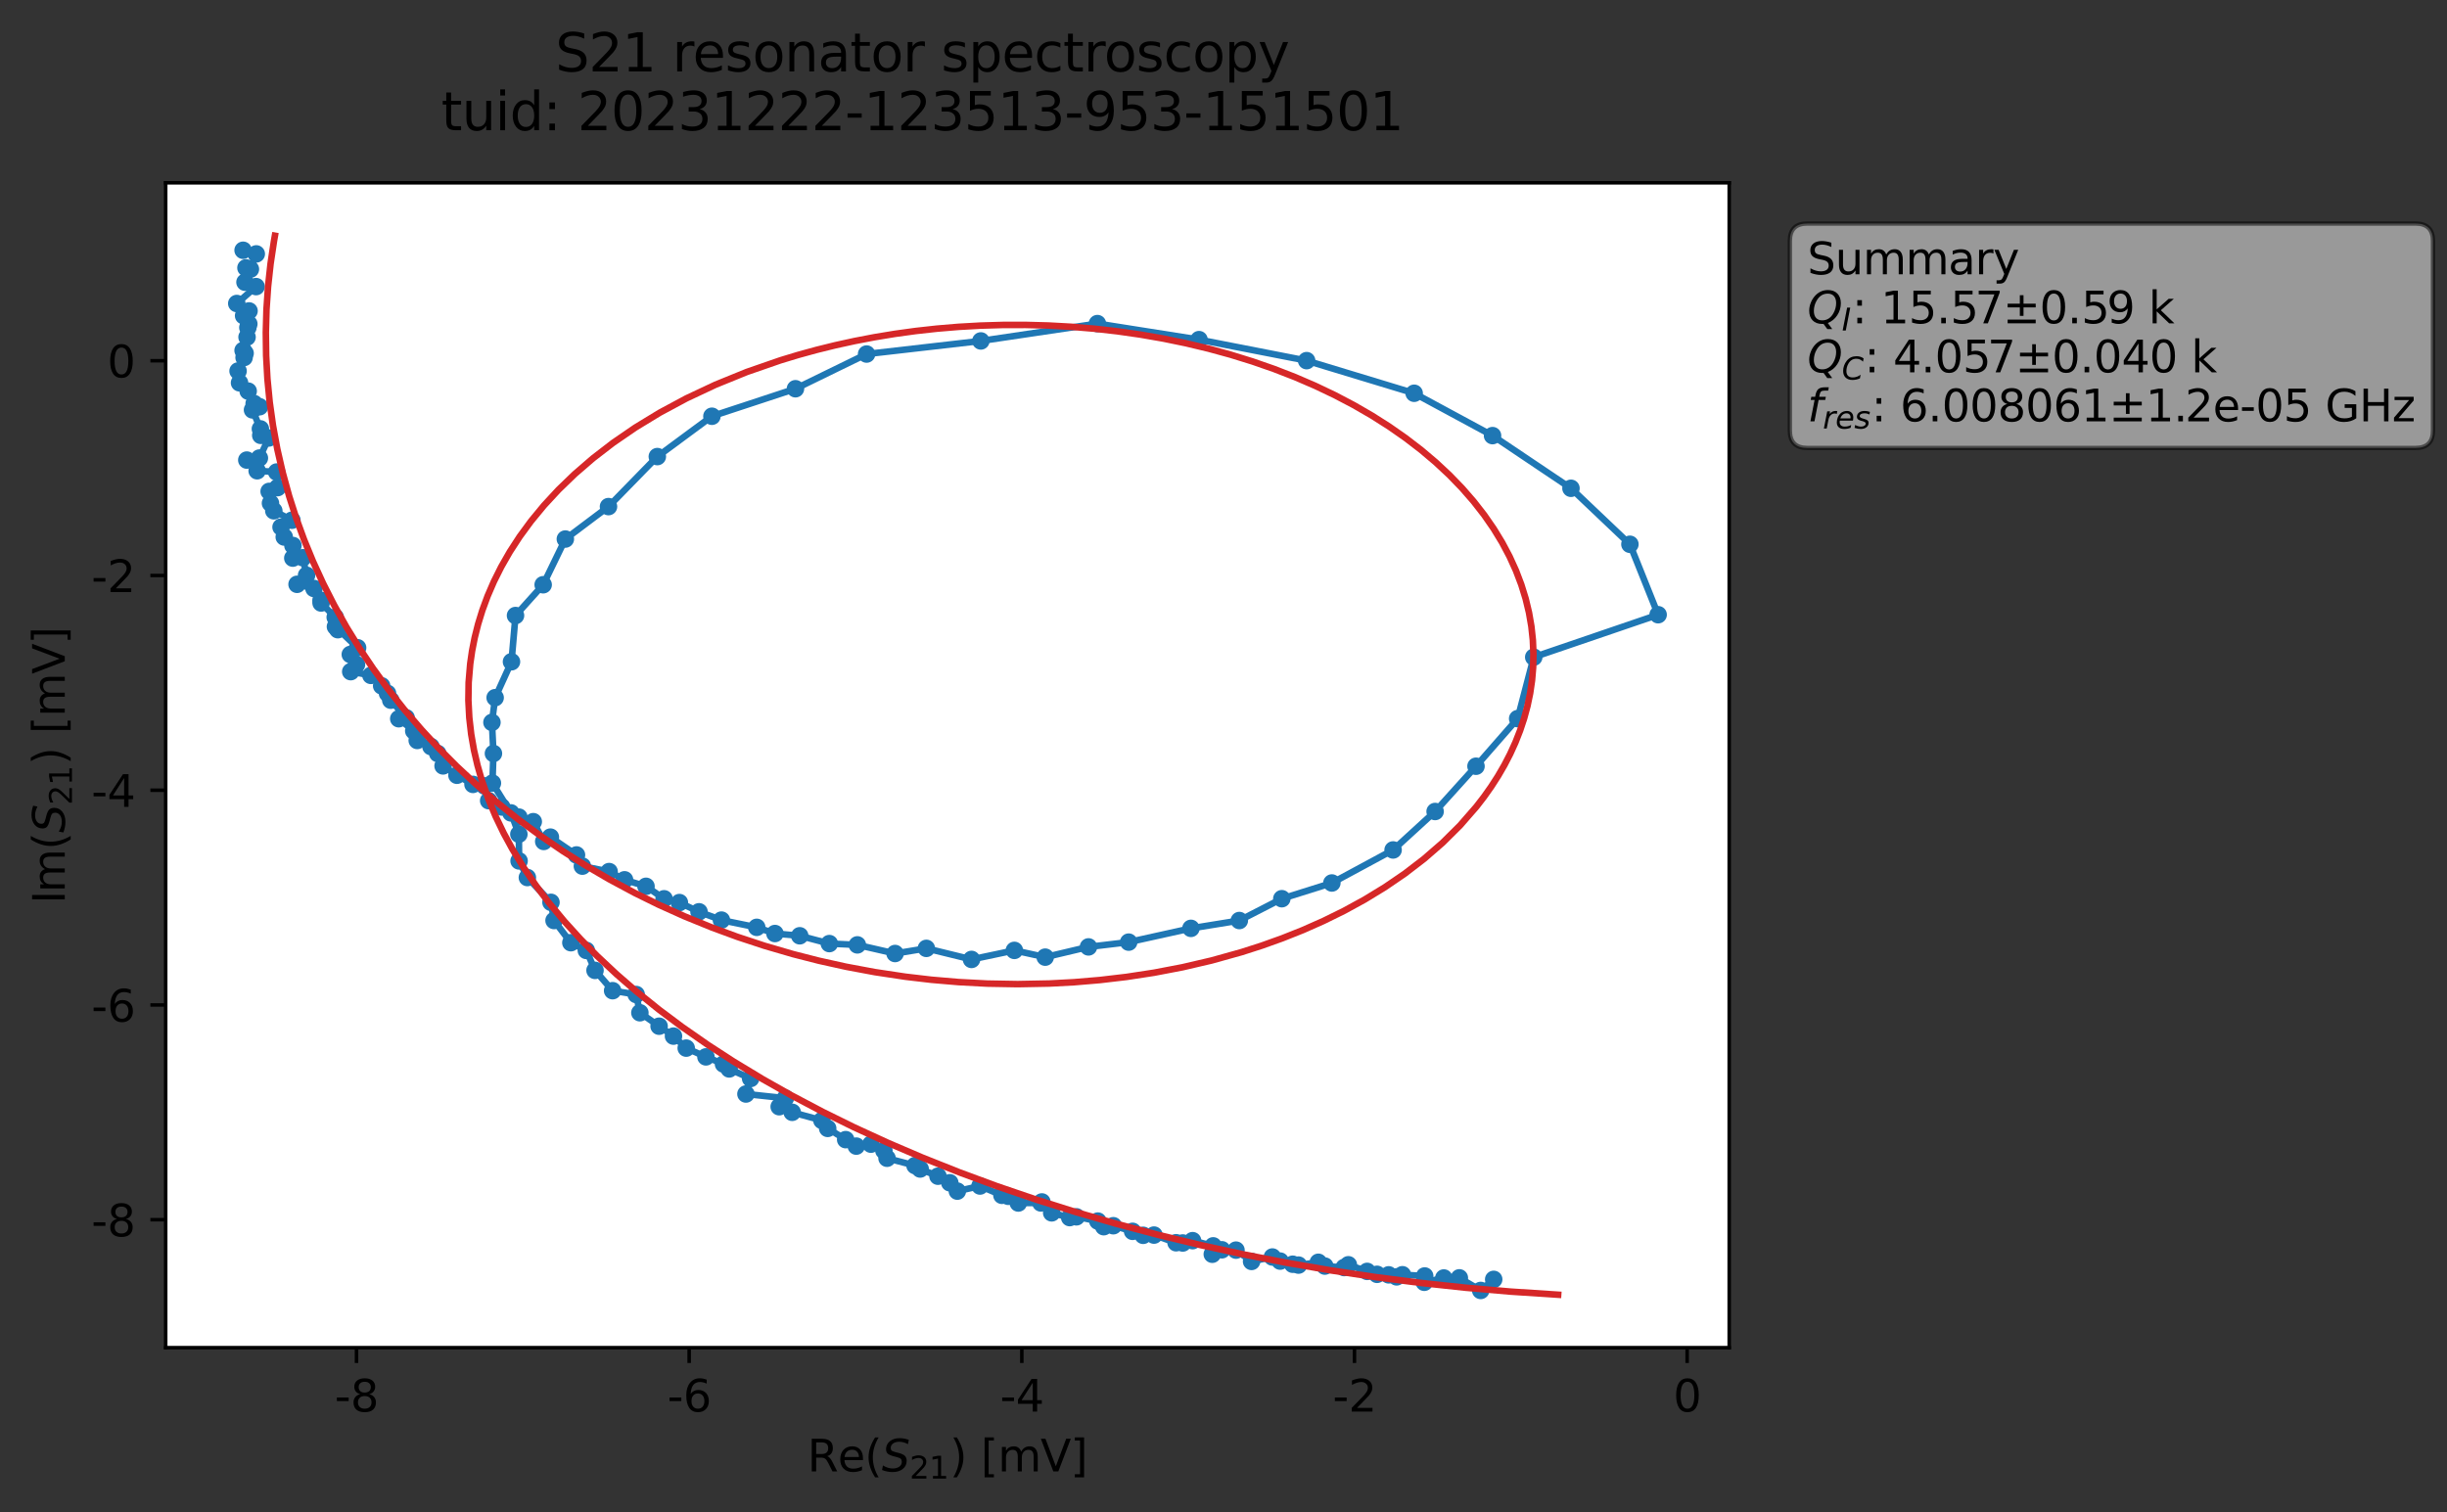 <?xml version="1.0" encoding="utf-8" standalone="no"?>
<!DOCTYPE svg PUBLIC "-//W3C//DTD SVG 1.1//EN"
  "http://www.w3.org/Graphics/SVG/1.1/DTD/svg11.dtd">
<svg xmlns:xlink="http://www.w3.org/1999/xlink" width="558.924pt" height="345.428pt" viewBox="0 0 558.924 345.428" xmlns="http://www.w3.org/2000/svg" version="1.1">
 <rect x="0" y="0" width="558.924" height="345.428" fill="#333333" stroke="none"/>
 <defs>
  <style type="text/css">*{stroke-linejoin: round; stroke-linecap: butt}</style>
 </defs>
 <g id="figure_1">
  <g id="patch_1">
   <path d="M 0 345.428 
L 558.924 345.428 
L 558.924 -0 
L 0 -0 
L 0 345.428 
z
" style="fill: none; opacity: 0"/>
  </g>
  <g id="axes_1">
   <g id="patch_2">
    <path d="M 37.848 307.872 
L 394.968 307.872 
L 394.968 41.76 
L 37.848 41.76 
z
" style="fill: #ffffff"/>
   </g>
   <g id="matplotlib.axis_1">
    <g id="xtick_1">
     <g id="line2d_1">
      <defs>
       <path id="m114e6b331f" d="M 0 0 
L 0 3.5 
" style="stroke: #000000; stroke-width: 0.8"/>
      </defs>
      <g>
       <use xlink:href="#m114e6b331f" x="81.43" y="307.872" style="stroke: #000000; stroke-width: 0.8"/>
      </g>
     </g>
     <g id="text_1">
      <!-- -8 -->
      <g transform="translate(76.445 322.47) scale(0.1 -0.1)">
       <defs>
        <path id="DejaVuSans-2d" d="M 313 2009 
L 1997 2009 
L 1997 1497 
L 313 1497 
L 313 2009 
z
" transform="scale(0.016)"/>
        <path id="DejaVuSans-38" d="M 2034 2216 
Q 1584 2216 1326 1975 
Q 1069 1734 1069 1313 
Q 1069 891 1326 650 
Q 1584 409 2034 409 
Q 2484 409 2743 651 
Q 3003 894 3003 1313 
Q 3003 1734 2745 1975 
Q 2488 2216 2034 2216 
z
M 1403 2484 
Q 997 2584 770 2862 
Q 544 3141 544 3541 
Q 544 4100 942 4425 
Q 1341 4750 2034 4750 
Q 2731 4750 3128 4425 
Q 3525 4100 3525 3541 
Q 3525 3141 3298 2862 
Q 3072 2584 2669 2484 
Q 3125 2378 3379 2068 
Q 3634 1759 3634 1313 
Q 3634 634 3220 271 
Q 2806 -91 2034 -91 
Q 1263 -91 848 271 
Q 434 634 434 1313 
Q 434 1759 690 2068 
Q 947 2378 1403 2484 
z
M 1172 3481 
Q 1172 3119 1398 2916 
Q 1625 2713 2034 2713 
Q 2441 2713 2670 2916 
Q 2900 3119 2900 3481 
Q 2900 3844 2670 4047 
Q 2441 4250 2034 4250 
Q 1625 4250 1398 4047 
Q 1172 3844 1172 3481 
z
" transform="scale(0.016)"/>
       </defs>
       <use xlink:href="#DejaVuSans-2d"/>
       <use xlink:href="#DejaVuSans-38" x="36.084"/>
      </g>
     </g>
    </g>
    <g id="xtick_2">
     <g id="line2d_2">
      <g>
       <use xlink:href="#m114e6b331f" x="157.413" y="307.872" style="stroke: #000000; stroke-width: 0.8"/>
      </g>
     </g>
     <g id="text_2">
      <!-- -6 -->
      <g transform="translate(152.428 322.47) scale(0.1 -0.1)">
       <defs>
        <path id="DejaVuSans-36" d="M 2113 2584 
Q 1688 2584 1439 2293 
Q 1191 2003 1191 1497 
Q 1191 994 1439 701 
Q 1688 409 2113 409 
Q 2538 409 2786 701 
Q 3034 994 3034 1497 
Q 3034 2003 2786 2293 
Q 2538 2584 2113 2584 
z
M 3366 4563 
L 3366 3988 
Q 3128 4100 2886 4159 
Q 2644 4219 2406 4219 
Q 1781 4219 1451 3797 
Q 1122 3375 1075 2522 
Q 1259 2794 1537 2939 
Q 1816 3084 2150 3084 
Q 2853 3084 3261 2657 
Q 3669 2231 3669 1497 
Q 3669 778 3244 343 
Q 2819 -91 2113 -91 
Q 1303 -91 875 529 
Q 447 1150 447 2328 
Q 447 3434 972 4092 
Q 1497 4750 2381 4750 
Q 2619 4750 2861 4703 
Q 3103 4656 3366 4563 
z
" transform="scale(0.016)"/>
       </defs>
       <use xlink:href="#DejaVuSans-2d"/>
       <use xlink:href="#DejaVuSans-36" x="36.084"/>
      </g>
     </g>
    </g>
    <g id="xtick_3">
     <g id="line2d_3">
      <g>
       <use xlink:href="#m114e6b331f" x="233.397" y="307.872" style="stroke: #000000; stroke-width: 0.8"/>
      </g>
     </g>
     <g id="text_3">
      <!-- -4 -->
      <g transform="translate(228.412 322.47) scale(0.1 -0.1)">
       <defs>
        <path id="DejaVuSans-34" d="M 2419 4116 
L 825 1625 
L 2419 1625 
L 2419 4116 
z
M 2253 4666 
L 3047 4666 
L 3047 1625 
L 3713 1625 
L 3713 1100 
L 3047 1100 
L 3047 0 
L 2419 0 
L 2419 1100 
L 313 1100 
L 313 1709 
L 2253 4666 
z
" transform="scale(0.016)"/>
       </defs>
       <use xlink:href="#DejaVuSans-2d"/>
       <use xlink:href="#DejaVuSans-34" x="36.084"/>
      </g>
     </g>
    </g>
    <g id="xtick_4">
     <g id="line2d_4">
      <g>
       <use xlink:href="#m114e6b331f" x="309.381" y="307.872" style="stroke: #000000; stroke-width: 0.8"/>
      </g>
     </g>
     <g id="text_4">
      <!-- -2 -->
      <g transform="translate(304.395 322.47) scale(0.1 -0.1)">
       <defs>
        <path id="DejaVuSans-32" d="M 1228 531 
L 3431 531 
L 3431 0 
L 469 0 
L 469 531 
Q 828 903 1448 1529 
Q 2069 2156 2228 2338 
Q 2531 2678 2651 2914 
Q 2772 3150 2772 3378 
Q 2772 3750 2511 3984 
Q 2250 4219 1831 4219 
Q 1534 4219 1204 4116 
Q 875 4013 500 3803 
L 500 4441 
Q 881 4594 1212 4672 
Q 1544 4750 1819 4750 
Q 2544 4750 2975 4387 
Q 3406 4025 3406 3419 
Q 3406 3131 3298 2873 
Q 3191 2616 2906 2266 
Q 2828 2175 2409 1742 
Q 1991 1309 1228 531 
z
" transform="scale(0.016)"/>
       </defs>
       <use xlink:href="#DejaVuSans-2d"/>
       <use xlink:href="#DejaVuSans-32" x="36.084"/>
      </g>
     </g>
    </g>
    <g id="xtick_5">
     <g id="line2d_5">
      <g>
       <use xlink:href="#m114e6b331f" x="385.364" y="307.872" style="stroke: #000000; stroke-width: 0.8"/>
      </g>
     </g>
     <g id="text_5">
      <!-- 0 -->
      <g transform="translate(382.183 322.47) scale(0.1 -0.1)">
       <defs>
        <path id="DejaVuSans-30" d="M 2034 4250 
Q 1547 4250 1301 3770 
Q 1056 3291 1056 2328 
Q 1056 1369 1301 889 
Q 1547 409 2034 409 
Q 2525 409 2770 889 
Q 3016 1369 3016 2328 
Q 3016 3291 2770 3770 
Q 2525 4250 2034 4250 
z
M 2034 4750 
Q 2819 4750 3233 4129 
Q 3647 3509 3647 2328 
Q 3647 1150 3233 529 
Q 2819 -91 2034 -91 
Q 1250 -91 836 529 
Q 422 1150 422 2328 
Q 422 3509 836 4129 
Q 1250 4750 2034 4750 
z
" transform="scale(0.016)"/>
       </defs>
       <use xlink:href="#DejaVuSans-30"/>
      </g>
     </g>
    </g>
    <g id="text_6">
     <!-- Re$(S_{21})$ [mV] -->
     <g transform="translate(184.408 336.149) scale(0.1 -0.1)">
      <defs>
       <path id="DejaVuSans-52" d="M 2841 2188 
Q 3044 2119 3236 1894 
Q 3428 1669 3622 1275 
L 4263 0 
L 3584 0 
L 2988 1197 
Q 2756 1666 2539 1819 
Q 2322 1972 1947 1972 
L 1259 1972 
L 1259 0 
L 628 0 
L 628 4666 
L 2053 4666 
Q 2853 4666 3247 4331 
Q 3641 3997 3641 3322 
Q 3641 2881 3436 2590 
Q 3231 2300 2841 2188 
z
M 1259 4147 
L 1259 2491 
L 2053 2491 
Q 2509 2491 2742 2702 
Q 2975 2913 2975 3322 
Q 2975 3731 2742 3939 
Q 2509 4147 2053 4147 
L 1259 4147 
z
" transform="scale(0.016)"/>
       <path id="DejaVuSans-65" d="M 3597 1894 
L 3597 1613 
L 953 1613 
Q 991 1019 1311 708 
Q 1631 397 2203 397 
Q 2534 397 2845 478 
Q 3156 559 3463 722 
L 3463 178 
Q 3153 47 2828 -22 
Q 2503 -91 2169 -91 
Q 1331 -91 842 396 
Q 353 884 353 1716 
Q 353 2575 817 3079 
Q 1281 3584 2069 3584 
Q 2775 3584 3186 3129 
Q 3597 2675 3597 1894 
z
M 3022 2063 
Q 3016 2534 2758 2815 
Q 2500 3097 2075 3097 
Q 1594 3097 1305 2825 
Q 1016 2553 972 2059 
L 3022 2063 
z
" transform="scale(0.016)"/>
       <path id="DejaVuSans-28" d="M 1984 4856 
Q 1566 4138 1362 3434 
Q 1159 2731 1159 2009 
Q 1159 1288 1364 580 
Q 1569 -128 1984 -844 
L 1484 -844 
Q 1016 -109 783 600 
Q 550 1309 550 2009 
Q 550 2706 781 3412 
Q 1013 4119 1484 4856 
L 1984 4856 
z
" transform="scale(0.016)"/>
       <path id="DejaVuSans-Oblique-53" d="M 3859 4513 
L 3738 3897 
Q 3422 4066 3111 4152 
Q 2800 4238 2509 4238 
Q 1944 4238 1609 3991 
Q 1275 3744 1275 3334 
Q 1275 3109 1398 2989 
Q 1522 2869 2034 2731 
L 2413 2638 
Q 3053 2472 3303 2217 
Q 3553 1963 3553 1503 
Q 3553 797 2998 353 
Q 2444 -91 1538 -91 
Q 1166 -91 791 -17 
Q 416 56 38 206 
L 166 856 
Q 513 641 861 531 
Q 1209 422 1556 422 
Q 2147 422 2503 684 
Q 2859 947 2859 1369 
Q 2859 1650 2717 1795 
Q 2575 1941 2106 2059 
L 1728 2156 
Q 1081 2325 845 2545 
Q 609 2766 609 3163 
Q 609 3859 1145 4304 
Q 1681 4750 2541 4750 
Q 2875 4750 3203 4690 
Q 3531 4631 3859 4513 
z
" transform="scale(0.016)"/>
       <path id="DejaVuSans-31" d="M 794 531 
L 1825 531 
L 1825 4091 
L 703 3866 
L 703 4441 
L 1819 4666 
L 2450 4666 
L 2450 531 
L 3481 531 
L 3481 0 
L 794 0 
L 794 531 
z
" transform="scale(0.016)"/>
       <path id="DejaVuSans-29" d="M 513 4856 
L 1013 4856 
Q 1481 4119 1714 3412 
Q 1947 2706 1947 2009 
Q 1947 1309 1714 600 
Q 1481 -109 1013 -844 
L 513 -844 
Q 928 -128 1133 580 
Q 1338 1288 1338 2009 
Q 1338 2731 1133 3434 
Q 928 4138 513 4856 
z
" transform="scale(0.016)"/>
       <path id="DejaVuSans-20" transform="scale(0.016)"/>
       <path id="DejaVuSans-5b" d="M 550 4863 
L 1875 4863 
L 1875 4416 
L 1125 4416 
L 1125 -397 
L 1875 -397 
L 1875 -844 
L 550 -844 
L 550 4863 
z
" transform="scale(0.016)"/>
       <path id="DejaVuSans-6d" d="M 3328 2828 
Q 3544 3216 3844 3400 
Q 4144 3584 4550 3584 
Q 5097 3584 5394 3201 
Q 5691 2819 5691 2113 
L 5691 0 
L 5113 0 
L 5113 2094 
Q 5113 2597 4934 2840 
Q 4756 3084 4391 3084 
Q 3944 3084 3684 2787 
Q 3425 2491 3425 1978 
L 3425 0 
L 2847 0 
L 2847 2094 
Q 2847 2600 2669 2842 
Q 2491 3084 2119 3084 
Q 1678 3084 1418 2786 
Q 1159 2488 1159 1978 
L 1159 0 
L 581 0 
L 581 3500 
L 1159 3500 
L 1159 2956 
Q 1356 3278 1631 3431 
Q 1906 3584 2284 3584 
Q 2666 3584 2933 3390 
Q 3200 3197 3328 2828 
z
" transform="scale(0.016)"/>
       <path id="DejaVuSans-56" d="M 1831 0 
L 50 4666 
L 709 4666 
L 2188 738 
L 3669 4666 
L 4325 4666 
L 2547 0 
L 1831 0 
z
" transform="scale(0.016)"/>
       <path id="DejaVuSans-5d" d="M 1947 4863 
L 1947 -844 
L 622 -844 
L 622 -397 
L 1369 -397 
L 1369 4416 
L 622 4416 
L 622 4863 
L 1947 4863 
z
" transform="scale(0.016)"/>
      </defs>
      <use xlink:href="#DejaVuSans-52" transform="translate(0 0.016)"/>
      <use xlink:href="#DejaVuSans-65" transform="translate(69.482 0.016)"/>
      <use xlink:href="#DejaVuSans-28" transform="translate(131.006 0.016)"/>
      <use xlink:href="#DejaVuSans-Oblique-53" transform="translate(170.02 0.016)"/>
      <use xlink:href="#DejaVuSans-32" transform="translate(233.496 -16.391) scale(0.7)"/>
      <use xlink:href="#DejaVuSans-31" transform="translate(278.032 -16.391) scale(0.7)"/>
      <use xlink:href="#DejaVuSans-29" transform="translate(325.303 0.016)"/>
      <use xlink:href="#DejaVuSans-20" transform="translate(364.316 0.016)"/>
      <use xlink:href="#DejaVuSans-5b" transform="translate(396.104 0.016)"/>
      <use xlink:href="#DejaVuSans-6d" transform="translate(435.117 0.016)"/>
      <use xlink:href="#DejaVuSans-56" transform="translate(532.529 0.016)"/>
      <use xlink:href="#DejaVuSans-5d" transform="translate(600.938 0.016)"/>
     </g>
    </g>
   </g>
   <g id="matplotlib.axis_2">
    <g id="ytick_1">
     <g id="line2d_6">
      <defs>
       <path id="m0d7f3e8664" d="M 0 0 
L -3.5 0 
" style="stroke: #000000; stroke-width: 0.8"/>
      </defs>
      <g>
       <use xlink:href="#m0d7f3e8664" x="37.848" y="278.646" style="stroke: #000000; stroke-width: 0.8"/>
      </g>
     </g>
     <g id="text_7">
      <!-- -8 -->
      <g transform="translate(20.878 282.445) scale(0.1 -0.1)">
       <use xlink:href="#DejaVuSans-2d"/>
       <use xlink:href="#DejaVuSans-38" x="36.084"/>
      </g>
     </g>
    </g>
    <g id="ytick_2">
     <g id="line2d_7">
      <g>
       <use xlink:href="#m0d7f3e8664" x="37.848" y="229.585" style="stroke: #000000; stroke-width: 0.8"/>
      </g>
     </g>
     <g id="text_8">
      <!-- -6 -->
      <g transform="translate(20.878 233.385) scale(0.1 -0.1)">
       <use xlink:href="#DejaVuSans-2d"/>
       <use xlink:href="#DejaVuSans-36" x="36.084"/>
      </g>
     </g>
    </g>
    <g id="ytick_3">
     <g id="line2d_8">
      <g>
       <use xlink:href="#m0d7f3e8664" x="37.848" y="180.525" style="stroke: #000000; stroke-width: 0.8"/>
      </g>
     </g>
     <g id="text_9">
      <!-- -4 -->
      <g transform="translate(20.878 184.324) scale(0.1 -0.1)">
       <use xlink:href="#DejaVuSans-2d"/>
       <use xlink:href="#DejaVuSans-34" x="36.084"/>
      </g>
     </g>
    </g>
    <g id="ytick_4">
     <g id="line2d_9">
      <g>
       <use xlink:href="#m0d7f3e8664" x="37.848" y="131.465" style="stroke: #000000; stroke-width: 0.8"/>
      </g>
     </g>
     <g id="text_10">
      <!-- -2 -->
      <g transform="translate(20.878 135.264) scale(0.1 -0.1)">
       <use xlink:href="#DejaVuSans-2d"/>
       <use xlink:href="#DejaVuSans-32" x="36.084"/>
      </g>
     </g>
    </g>
    <g id="ytick_5">
     <g id="line2d_10">
      <g>
       <use xlink:href="#m0d7f3e8664" x="37.848" y="82.405" style="stroke: #000000; stroke-width: 0.8"/>
      </g>
     </g>
     <g id="text_11">
      <!-- 0 -->
      <g transform="translate(24.486 86.204) scale(0.1 -0.1)">
       <use xlink:href="#DejaVuSans-30"/>
      </g>
     </g>
    </g>
    <g id="text_12">
     <!-- Im$(S_{21})$ [mV] -->
     <g transform="translate(14.798 206.466) rotate(-90) scale(0.1 -0.1)">
      <defs>
       <path id="DejaVuSans-49" d="M 628 4666 
L 1259 4666 
L 1259 0 
L 628 0 
L 628 4666 
z
" transform="scale(0.016)"/>
      </defs>
      <use xlink:href="#DejaVuSans-49" transform="translate(0 0.016)"/>
      <use xlink:href="#DejaVuSans-6d" transform="translate(25.867 0.016)"/>
      <use xlink:href="#DejaVuSans-28" transform="translate(123.279 0.016)"/>
      <use xlink:href="#DejaVuSans-Oblique-53" transform="translate(162.293 0.016)"/>
      <use xlink:href="#DejaVuSans-32" transform="translate(225.77 -16.391) scale(0.7)"/>
      <use xlink:href="#DejaVuSans-31" transform="translate(270.306 -16.391) scale(0.7)"/>
      <use xlink:href="#DejaVuSans-29" transform="translate(317.576 0.016)"/>
      <use xlink:href="#DejaVuSans-20" transform="translate(356.59 0.016)"/>
      <use xlink:href="#DejaVuSans-5b" transform="translate(388.377 0.016)"/>
      <use xlink:href="#DejaVuSans-6d" transform="translate(427.391 0.016)"/>
      <use xlink:href="#DejaVuSans-56" transform="translate(524.803 0.016)"/>
      <use xlink:href="#DejaVuSans-5d" transform="translate(593.211 0.016)"/>
     </g>
    </g>
   </g>
   <g id="line2d_11">
    <path d="M 341.179 292.272 
L 338.21 294.802 
L 333.331 291.926 
L 333.127 292.619 
L 329.787 291.958 
L 325.321 292.936 
L 325.417 291.495 
L 320.333 291.215 
L 319.006 291.697 
L 317.189 291.238 
L 314.534 291.118 
L 312.273 290.449 
L 307.984 288.937 
L 307.011 289.569 
L 302.608 289.232 
L 301.128 288.369 
L 296.59 289.009 
L 295.269 288.811 
L 292.404 288.098 
L 290.63 287.162 
L 285.875 288.172 
L 282.315 285.593 
L 279.092 285.511 
L 276.9 286.53 
L 277.105 284.616 
L 272.401 283.43 
L 270.156 283.96 
L 268.63 283.904 
L 263.585 282.155 
L 261.114 282.208 
L 258.696 281.297 
L 254.292 280.016 
L 252.112 280.235 
L 250.76 278.956 
L 245.866 277.982 
L 244.336 278.158 
L 240.219 277.075 
L 237.982 274.583 
L 237.76 274.817 
L 232.598 274.828 
L 230.293 273.295 
L 228.851 273.067 
L 223.85 270.944 
L 218.673 272.114 
L 216.947 270.204 
L 214.246 268.704 
L 210.179 267.056 
L 209.004 266.273 
L 202.61 264.598 
L 201.893 262.861 
L 198.931 261.386 
L 195.584 261.83 
L 189.055 257.782 
L 187.733 255.955 
L 180.947 254.106 
L 177.978 252.829 
L 179.384 250.884 
L 170.382 249.925 
L 171.452 246.382 
L 166.561 244.198 
L 165.257 243.078 
L 161.246 241.443 
L 156.742 239.442 
L 153.834 236.7 
L 146.157 231.362 
L 145.318 227.197 
L 139.93 226.322 
L 135.912 221.683 
L 133.924 217.126 
L 130.394 215.36 
L 126.551 210.29 
L 125.851 206.138 
L 120.459 200.472 
L 118.567 196.678 
L 118.516 190.576 
L 116.707 185.705 
L 112.475 178.903 
L 112.708 172.134 
L 112.367 165.029 
L 113.097 159.384 
L 116.831 151.177 
L 117.75 140.618 
L 124.067 133.584 
L 129.132 123.144 
L 138.988 115.731 
L 150.141 104.307 
L 162.611 95.092 
L 181.694 88.807 
L 197.941 80.88 
L 224.037 77.887 
L 250.661 73.927 
L 273.869 77.589 
L 298.452 82.388 
L 323.014 89.841 
L 340.914 99.516 
L 358.829 111.55 
L 372.292 124.34 
L 378.736 140.43 
L 350.324 150.129 
L 346.65 164.168 
L 337.136 175.045 
L 327.798 185.387 
L 318.2 194.17 
L 304.215 201.719 
L 292.783 205.307 
L 283.078 210.295 
L 272.024 212.084 
L 257.806 215.229 
L 248.624 216.319 
L 238.739 218.66 
L 231.694 217.115 
L 221.908 219.181 
L 211.589 216.655 
L 204.444 217.829 
L 195.831 215.857 
L 189.431 215.561 
L 182.667 213.778 
L 177.007 213.264 
L 172.85 211.851 
L 164.782 210.198 
L 159.664 208.3 
L 155.185 206.192 
L 151.684 205.327 
L 147.555 202.477 
L 142.655 200.992 
L 139.13 199.11 
L 133.021 197.869 
L 131.679 195.314 
L 125.718 191.24 
L 124.194 192.229 
L 121.808 187.711 
L 118.523 186.67 
L 114.603 184.354 
L 111.62 182.914 
L 110.642 179.526 
L 108.034 179.193 
L 104.371 177.106 
L 101.203 174.969 
L 99.988 172.137 
L 98.435 170.554 
L 95.3 169.156 
L 94.506 166.98 
L 91.08 164.193 
L 92.77 163.984 
L 89.256 159.958 
L 88.516 158.399 
L 87.178 156.684 
L 84.723 154.292 
L 80.111 153.437 
L 81.429 151.814 
L 80.013 149.51 
L 81.681 147.98 
L 76.62 143.158 
L 77.166 143.851 
L 76.566 141.01 
L 73.344 137.756 
L 73.326 137.14 
L 71.715 134.44 
L 67.851 133.485 
L 70.025 131.425 
L 69.184 127.414 
L 66.881 127.501 
L 66.908 124.626 
L 64.927 122.679 
L 64.195 120.417 
L 66.676 118.849 
L 62.542 116.689 
L 61.782 114.958 
L 61.476 112.261 
L 63.389 111.402 
L 63.189 107.832 
L 58.736 107.544 
L 56.372 105.104 
L 59.246 104.643 
L 61.386 100.058 
L 59.559 99.457 
L 59.478 97.981 
L 57.676 93.641 
L 59.285 92.919 
L 58.05 92.197 
L 56.689 89.351 
L 54.713 87.455 
L 54.379 84.757 
L 55.986 80.693 
L 55.751 81.676 
L 55.526 80.063 
L 56.429 77.017 
L 56.616 74.832 
L 56.834 73.994 
L 55.644 72.128 
L 56.885 71.032 
L 54.081 69.334 
L 58.492 65.472 
L 55.957 64.468 
L 56.179 61.193 
L 57.196 61.494 
L 58.536 58.003 
L 55.527 57.172 
L 55.527 57.172 
" clip-path="url(#p7c072354cd)" style="fill: none; stroke: #1f77b4; stroke-width: 1.5; stroke-linecap: square"/>
    <defs>
     <path id="m52c240ec86" d="M 0 1.5 
C 0.398 1.5 0.779 1.342 1.061 1.061 
C 1.342 0.779 1.5 0.398 1.5 0 
C 1.5 -0.398 1.342 -0.779 1.061 -1.061 
C 0.779 -1.342 0.398 -1.5 0 -1.5 
C -0.398 -1.5 -0.779 -1.342 -1.061 -1.061 
C -1.342 -0.779 -1.5 -0.398 -1.5 0 
C -1.5 0.398 -1.342 0.779 -1.061 1.061 
C -0.779 1.342 -0.398 1.5 0 1.5 
z
" style="stroke: #1f77b4"/>
    </defs>
    <g clip-path="url(#p7c072354cd)">
     <use xlink:href="#m52c240ec86" x="341.179" y="292.272" style="fill: #1f77b4; stroke: #1f77b4"/>
     <use xlink:href="#m52c240ec86" x="338.21" y="294.802" style="fill: #1f77b4; stroke: #1f77b4"/>
     <use xlink:href="#m52c240ec86" x="333.331" y="291.926" style="fill: #1f77b4; stroke: #1f77b4"/>
     <use xlink:href="#m52c240ec86" x="333.127" y="292.619" style="fill: #1f77b4; stroke: #1f77b4"/>
     <use xlink:href="#m52c240ec86" x="329.787" y="291.958" style="fill: #1f77b4; stroke: #1f77b4"/>
     <use xlink:href="#m52c240ec86" x="325.321" y="292.936" style="fill: #1f77b4; stroke: #1f77b4"/>
     <use xlink:href="#m52c240ec86" x="325.417" y="291.495" style="fill: #1f77b4; stroke: #1f77b4"/>
     <use xlink:href="#m52c240ec86" x="320.333" y="291.215" style="fill: #1f77b4; stroke: #1f77b4"/>
     <use xlink:href="#m52c240ec86" x="319.006" y="291.697" style="fill: #1f77b4; stroke: #1f77b4"/>
     <use xlink:href="#m52c240ec86" x="317.189" y="291.238" style="fill: #1f77b4; stroke: #1f77b4"/>
     <use xlink:href="#m52c240ec86" x="314.534" y="291.118" style="fill: #1f77b4; stroke: #1f77b4"/>
     <use xlink:href="#m52c240ec86" x="312.273" y="290.449" style="fill: #1f77b4; stroke: #1f77b4"/>
     <use xlink:href="#m52c240ec86" x="307.984" y="288.937" style="fill: #1f77b4; stroke: #1f77b4"/>
     <use xlink:href="#m52c240ec86" x="307.011" y="289.569" style="fill: #1f77b4; stroke: #1f77b4"/>
     <use xlink:href="#m52c240ec86" x="302.608" y="289.232" style="fill: #1f77b4; stroke: #1f77b4"/>
     <use xlink:href="#m52c240ec86" x="301.128" y="288.369" style="fill: #1f77b4; stroke: #1f77b4"/>
     <use xlink:href="#m52c240ec86" x="296.59" y="289.009" style="fill: #1f77b4; stroke: #1f77b4"/>
     <use xlink:href="#m52c240ec86" x="295.269" y="288.811" style="fill: #1f77b4; stroke: #1f77b4"/>
     <use xlink:href="#m52c240ec86" x="292.404" y="288.098" style="fill: #1f77b4; stroke: #1f77b4"/>
     <use xlink:href="#m52c240ec86" x="290.63" y="287.162" style="fill: #1f77b4; stroke: #1f77b4"/>
     <use xlink:href="#m52c240ec86" x="285.875" y="288.172" style="fill: #1f77b4; stroke: #1f77b4"/>
     <use xlink:href="#m52c240ec86" x="282.315" y="285.593" style="fill: #1f77b4; stroke: #1f77b4"/>
     <use xlink:href="#m52c240ec86" x="279.092" y="285.511" style="fill: #1f77b4; stroke: #1f77b4"/>
     <use xlink:href="#m52c240ec86" x="276.9" y="286.53" style="fill: #1f77b4; stroke: #1f77b4"/>
     <use xlink:href="#m52c240ec86" x="277.105" y="284.616" style="fill: #1f77b4; stroke: #1f77b4"/>
     <use xlink:href="#m52c240ec86" x="272.401" y="283.43" style="fill: #1f77b4; stroke: #1f77b4"/>
     <use xlink:href="#m52c240ec86" x="270.156" y="283.96" style="fill: #1f77b4; stroke: #1f77b4"/>
     <use xlink:href="#m52c240ec86" x="268.63" y="283.904" style="fill: #1f77b4; stroke: #1f77b4"/>
     <use xlink:href="#m52c240ec86" x="263.585" y="282.155" style="fill: #1f77b4; stroke: #1f77b4"/>
     <use xlink:href="#m52c240ec86" x="261.114" y="282.208" style="fill: #1f77b4; stroke: #1f77b4"/>
     <use xlink:href="#m52c240ec86" x="258.696" y="281.297" style="fill: #1f77b4; stroke: #1f77b4"/>
     <use xlink:href="#m52c240ec86" x="254.292" y="280.016" style="fill: #1f77b4; stroke: #1f77b4"/>
     <use xlink:href="#m52c240ec86" x="252.112" y="280.235" style="fill: #1f77b4; stroke: #1f77b4"/>
     <use xlink:href="#m52c240ec86" x="250.76" y="278.956" style="fill: #1f77b4; stroke: #1f77b4"/>
     <use xlink:href="#m52c240ec86" x="245.866" y="277.982" style="fill: #1f77b4; stroke: #1f77b4"/>
     <use xlink:href="#m52c240ec86" x="244.336" y="278.158" style="fill: #1f77b4; stroke: #1f77b4"/>
     <use xlink:href="#m52c240ec86" x="240.219" y="277.075" style="fill: #1f77b4; stroke: #1f77b4"/>
     <use xlink:href="#m52c240ec86" x="237.982" y="274.583" style="fill: #1f77b4; stroke: #1f77b4"/>
     <use xlink:href="#m52c240ec86" x="237.76" y="274.817" style="fill: #1f77b4; stroke: #1f77b4"/>
     <use xlink:href="#m52c240ec86" x="232.598" y="274.828" style="fill: #1f77b4; stroke: #1f77b4"/>
     <use xlink:href="#m52c240ec86" x="230.293" y="273.295" style="fill: #1f77b4; stroke: #1f77b4"/>
     <use xlink:href="#m52c240ec86" x="228.851" y="273.067" style="fill: #1f77b4; stroke: #1f77b4"/>
     <use xlink:href="#m52c240ec86" x="223.85" y="270.944" style="fill: #1f77b4; stroke: #1f77b4"/>
     <use xlink:href="#m52c240ec86" x="218.673" y="272.114" style="fill: #1f77b4; stroke: #1f77b4"/>
     <use xlink:href="#m52c240ec86" x="216.947" y="270.204" style="fill: #1f77b4; stroke: #1f77b4"/>
     <use xlink:href="#m52c240ec86" x="214.246" y="268.704" style="fill: #1f77b4; stroke: #1f77b4"/>
     <use xlink:href="#m52c240ec86" x="210.179" y="267.056" style="fill: #1f77b4; stroke: #1f77b4"/>
     <use xlink:href="#m52c240ec86" x="209.004" y="266.273" style="fill: #1f77b4; stroke: #1f77b4"/>
     <use xlink:href="#m52c240ec86" x="202.61" y="264.598" style="fill: #1f77b4; stroke: #1f77b4"/>
     <use xlink:href="#m52c240ec86" x="201.893" y="262.861" style="fill: #1f77b4; stroke: #1f77b4"/>
     <use xlink:href="#m52c240ec86" x="198.931" y="261.386" style="fill: #1f77b4; stroke: #1f77b4"/>
     <use xlink:href="#m52c240ec86" x="195.584" y="261.83" style="fill: #1f77b4; stroke: #1f77b4"/>
     <use xlink:href="#m52c240ec86" x="193.163" y="260.351" style="fill: #1f77b4; stroke: #1f77b4"/>
     <use xlink:href="#m52c240ec86" x="189.055" y="257.782" style="fill: #1f77b4; stroke: #1f77b4"/>
     <use xlink:href="#m52c240ec86" x="187.733" y="255.955" style="fill: #1f77b4; stroke: #1f77b4"/>
     <use xlink:href="#m52c240ec86" x="180.947" y="254.106" style="fill: #1f77b4; stroke: #1f77b4"/>
     <use xlink:href="#m52c240ec86" x="177.978" y="252.829" style="fill: #1f77b4; stroke: #1f77b4"/>
     <use xlink:href="#m52c240ec86" x="179.384" y="250.884" style="fill: #1f77b4; stroke: #1f77b4"/>
     <use xlink:href="#m52c240ec86" x="170.382" y="249.925" style="fill: #1f77b4; stroke: #1f77b4"/>
     <use xlink:href="#m52c240ec86" x="171.452" y="246.382" style="fill: #1f77b4; stroke: #1f77b4"/>
     <use xlink:href="#m52c240ec86" x="166.561" y="244.198" style="fill: #1f77b4; stroke: #1f77b4"/>
     <use xlink:href="#m52c240ec86" x="165.257" y="243.078" style="fill: #1f77b4; stroke: #1f77b4"/>
     <use xlink:href="#m52c240ec86" x="161.246" y="241.443" style="fill: #1f77b4; stroke: #1f77b4"/>
     <use xlink:href="#m52c240ec86" x="156.742" y="239.442" style="fill: #1f77b4; stroke: #1f77b4"/>
     <use xlink:href="#m52c240ec86" x="153.834" y="236.7" style="fill: #1f77b4; stroke: #1f77b4"/>
     <use xlink:href="#m52c240ec86" x="150.547" y="234.437" style="fill: #1f77b4; stroke: #1f77b4"/>
     <use xlink:href="#m52c240ec86" x="146.157" y="231.362" style="fill: #1f77b4; stroke: #1f77b4"/>
     <use xlink:href="#m52c240ec86" x="145.318" y="227.197" style="fill: #1f77b4; stroke: #1f77b4"/>
     <use xlink:href="#m52c240ec86" x="139.93" y="226.322" style="fill: #1f77b4; stroke: #1f77b4"/>
     <use xlink:href="#m52c240ec86" x="135.912" y="221.683" style="fill: #1f77b4; stroke: #1f77b4"/>
     <use xlink:href="#m52c240ec86" x="133.924" y="217.126" style="fill: #1f77b4; stroke: #1f77b4"/>
     <use xlink:href="#m52c240ec86" x="130.394" y="215.36" style="fill: #1f77b4; stroke: #1f77b4"/>
     <use xlink:href="#m52c240ec86" x="126.551" y="210.29" style="fill: #1f77b4; stroke: #1f77b4"/>
     <use xlink:href="#m52c240ec86" x="125.851" y="206.138" style="fill: #1f77b4; stroke: #1f77b4"/>
     <use xlink:href="#m52c240ec86" x="120.459" y="200.472" style="fill: #1f77b4; stroke: #1f77b4"/>
     <use xlink:href="#m52c240ec86" x="118.567" y="196.678" style="fill: #1f77b4; stroke: #1f77b4"/>
     <use xlink:href="#m52c240ec86" x="118.516" y="190.576" style="fill: #1f77b4; stroke: #1f77b4"/>
     <use xlink:href="#m52c240ec86" x="116.707" y="185.705" style="fill: #1f77b4; stroke: #1f77b4"/>
     <use xlink:href="#m52c240ec86" x="112.475" y="178.903" style="fill: #1f77b4; stroke: #1f77b4"/>
     <use xlink:href="#m52c240ec86" x="112.708" y="172.134" style="fill: #1f77b4; stroke: #1f77b4"/>
     <use xlink:href="#m52c240ec86" x="112.367" y="165.029" style="fill: #1f77b4; stroke: #1f77b4"/>
     <use xlink:href="#m52c240ec86" x="113.097" y="159.384" style="fill: #1f77b4; stroke: #1f77b4"/>
     <use xlink:href="#m52c240ec86" x="116.831" y="151.177" style="fill: #1f77b4; stroke: #1f77b4"/>
     <use xlink:href="#m52c240ec86" x="117.75" y="140.618" style="fill: #1f77b4; stroke: #1f77b4"/>
     <use xlink:href="#m52c240ec86" x="124.067" y="133.584" style="fill: #1f77b4; stroke: #1f77b4"/>
     <use xlink:href="#m52c240ec86" x="129.132" y="123.144" style="fill: #1f77b4; stroke: #1f77b4"/>
     <use xlink:href="#m52c240ec86" x="138.988" y="115.731" style="fill: #1f77b4; stroke: #1f77b4"/>
     <use xlink:href="#m52c240ec86" x="150.141" y="104.307" style="fill: #1f77b4; stroke: #1f77b4"/>
     <use xlink:href="#m52c240ec86" x="162.611" y="95.092" style="fill: #1f77b4; stroke: #1f77b4"/>
     <use xlink:href="#m52c240ec86" x="181.694" y="88.807" style="fill: #1f77b4; stroke: #1f77b4"/>
     <use xlink:href="#m52c240ec86" x="197.941" y="80.88" style="fill: #1f77b4; stroke: #1f77b4"/>
     <use xlink:href="#m52c240ec86" x="224.037" y="77.887" style="fill: #1f77b4; stroke: #1f77b4"/>
     <use xlink:href="#m52c240ec86" x="250.661" y="73.927" style="fill: #1f77b4; stroke: #1f77b4"/>
     <use xlink:href="#m52c240ec86" x="273.869" y="77.589" style="fill: #1f77b4; stroke: #1f77b4"/>
     <use xlink:href="#m52c240ec86" x="298.452" y="82.388" style="fill: #1f77b4; stroke: #1f77b4"/>
     <use xlink:href="#m52c240ec86" x="323.014" y="89.841" style="fill: #1f77b4; stroke: #1f77b4"/>
     <use xlink:href="#m52c240ec86" x="340.914" y="99.516" style="fill: #1f77b4; stroke: #1f77b4"/>
     <use xlink:href="#m52c240ec86" x="358.829" y="111.55" style="fill: #1f77b4; stroke: #1f77b4"/>
     <use xlink:href="#m52c240ec86" x="372.292" y="124.34" style="fill: #1f77b4; stroke: #1f77b4"/>
     <use xlink:href="#m52c240ec86" x="378.736" y="140.43" style="fill: #1f77b4; stroke: #1f77b4"/>
     <use xlink:href="#m52c240ec86" x="350.324" y="150.129" style="fill: #1f77b4; stroke: #1f77b4"/>
     <use xlink:href="#m52c240ec86" x="346.65" y="164.168" style="fill: #1f77b4; stroke: #1f77b4"/>
     <use xlink:href="#m52c240ec86" x="337.136" y="175.045" style="fill: #1f77b4; stroke: #1f77b4"/>
     <use xlink:href="#m52c240ec86" x="327.798" y="185.387" style="fill: #1f77b4; stroke: #1f77b4"/>
     <use xlink:href="#m52c240ec86" x="318.2" y="194.17" style="fill: #1f77b4; stroke: #1f77b4"/>
     <use xlink:href="#m52c240ec86" x="304.215" y="201.719" style="fill: #1f77b4; stroke: #1f77b4"/>
     <use xlink:href="#m52c240ec86" x="292.783" y="205.307" style="fill: #1f77b4; stroke: #1f77b4"/>
     <use xlink:href="#m52c240ec86" x="283.078" y="210.295" style="fill: #1f77b4; stroke: #1f77b4"/>
     <use xlink:href="#m52c240ec86" x="272.024" y="212.084" style="fill: #1f77b4; stroke: #1f77b4"/>
     <use xlink:href="#m52c240ec86" x="257.806" y="215.229" style="fill: #1f77b4; stroke: #1f77b4"/>
     <use xlink:href="#m52c240ec86" x="248.624" y="216.319" style="fill: #1f77b4; stroke: #1f77b4"/>
     <use xlink:href="#m52c240ec86" x="238.739" y="218.66" style="fill: #1f77b4; stroke: #1f77b4"/>
     <use xlink:href="#m52c240ec86" x="231.694" y="217.115" style="fill: #1f77b4; stroke: #1f77b4"/>
     <use xlink:href="#m52c240ec86" x="221.908" y="219.181" style="fill: #1f77b4; stroke: #1f77b4"/>
     <use xlink:href="#m52c240ec86" x="211.589" y="216.655" style="fill: #1f77b4; stroke: #1f77b4"/>
     <use xlink:href="#m52c240ec86" x="204.444" y="217.829" style="fill: #1f77b4; stroke: #1f77b4"/>
     <use xlink:href="#m52c240ec86" x="195.831" y="215.857" style="fill: #1f77b4; stroke: #1f77b4"/>
     <use xlink:href="#m52c240ec86" x="189.431" y="215.561" style="fill: #1f77b4; stroke: #1f77b4"/>
     <use xlink:href="#m52c240ec86" x="182.667" y="213.778" style="fill: #1f77b4; stroke: #1f77b4"/>
     <use xlink:href="#m52c240ec86" x="177.007" y="213.264" style="fill: #1f77b4; stroke: #1f77b4"/>
     <use xlink:href="#m52c240ec86" x="172.85" y="211.851" style="fill: #1f77b4; stroke: #1f77b4"/>
     <use xlink:href="#m52c240ec86" x="164.782" y="210.198" style="fill: #1f77b4; stroke: #1f77b4"/>
     <use xlink:href="#m52c240ec86" x="159.664" y="208.3" style="fill: #1f77b4; stroke: #1f77b4"/>
     <use xlink:href="#m52c240ec86" x="155.185" y="206.192" style="fill: #1f77b4; stroke: #1f77b4"/>
     <use xlink:href="#m52c240ec86" x="151.684" y="205.327" style="fill: #1f77b4; stroke: #1f77b4"/>
     <use xlink:href="#m52c240ec86" x="147.555" y="202.477" style="fill: #1f77b4; stroke: #1f77b4"/>
     <use xlink:href="#m52c240ec86" x="142.655" y="200.992" style="fill: #1f77b4; stroke: #1f77b4"/>
     <use xlink:href="#m52c240ec86" x="139.13" y="199.11" style="fill: #1f77b4; stroke: #1f77b4"/>
     <use xlink:href="#m52c240ec86" x="133.021" y="197.869" style="fill: #1f77b4; stroke: #1f77b4"/>
     <use xlink:href="#m52c240ec86" x="131.679" y="195.314" style="fill: #1f77b4; stroke: #1f77b4"/>
     <use xlink:href="#m52c240ec86" x="125.718" y="191.24" style="fill: #1f77b4; stroke: #1f77b4"/>
     <use xlink:href="#m52c240ec86" x="124.194" y="192.229" style="fill: #1f77b4; stroke: #1f77b4"/>
     <use xlink:href="#m52c240ec86" x="121.808" y="187.711" style="fill: #1f77b4; stroke: #1f77b4"/>
     <use xlink:href="#m52c240ec86" x="118.523" y="186.67" style="fill: #1f77b4; stroke: #1f77b4"/>
     <use xlink:href="#m52c240ec86" x="114.603" y="184.354" style="fill: #1f77b4; stroke: #1f77b4"/>
     <use xlink:href="#m52c240ec86" x="111.62" y="182.914" style="fill: #1f77b4; stroke: #1f77b4"/>
     <use xlink:href="#m52c240ec86" x="110.642" y="179.526" style="fill: #1f77b4; stroke: #1f77b4"/>
     <use xlink:href="#m52c240ec86" x="108.034" y="179.193" style="fill: #1f77b4; stroke: #1f77b4"/>
     <use xlink:href="#m52c240ec86" x="104.371" y="177.106" style="fill: #1f77b4; stroke: #1f77b4"/>
     <use xlink:href="#m52c240ec86" x="101.203" y="174.969" style="fill: #1f77b4; stroke: #1f77b4"/>
     <use xlink:href="#m52c240ec86" x="99.988" y="172.137" style="fill: #1f77b4; stroke: #1f77b4"/>
     <use xlink:href="#m52c240ec86" x="98.435" y="170.554" style="fill: #1f77b4; stroke: #1f77b4"/>
     <use xlink:href="#m52c240ec86" x="95.3" y="169.156" style="fill: #1f77b4; stroke: #1f77b4"/>
     <use xlink:href="#m52c240ec86" x="94.506" y="166.98" style="fill: #1f77b4; stroke: #1f77b4"/>
     <use xlink:href="#m52c240ec86" x="91.08" y="164.193" style="fill: #1f77b4; stroke: #1f77b4"/>
     <use xlink:href="#m52c240ec86" x="92.77" y="163.984" style="fill: #1f77b4; stroke: #1f77b4"/>
     <use xlink:href="#m52c240ec86" x="89.256" y="159.958" style="fill: #1f77b4; stroke: #1f77b4"/>
     <use xlink:href="#m52c240ec86" x="88.516" y="158.399" style="fill: #1f77b4; stroke: #1f77b4"/>
     <use xlink:href="#m52c240ec86" x="87.178" y="156.684" style="fill: #1f77b4; stroke: #1f77b4"/>
     <use xlink:href="#m52c240ec86" x="84.723" y="154.292" style="fill: #1f77b4; stroke: #1f77b4"/>
     <use xlink:href="#m52c240ec86" x="80.111" y="153.437" style="fill: #1f77b4; stroke: #1f77b4"/>
     <use xlink:href="#m52c240ec86" x="81.429" y="151.814" style="fill: #1f77b4; stroke: #1f77b4"/>
     <use xlink:href="#m52c240ec86" x="80.013" y="149.51" style="fill: #1f77b4; stroke: #1f77b4"/>
     <use xlink:href="#m52c240ec86" x="81.681" y="147.98" style="fill: #1f77b4; stroke: #1f77b4"/>
     <use xlink:href="#m52c240ec86" x="76.62" y="143.158" style="fill: #1f77b4; stroke: #1f77b4"/>
     <use xlink:href="#m52c240ec86" x="77.166" y="143.851" style="fill: #1f77b4; stroke: #1f77b4"/>
     <use xlink:href="#m52c240ec86" x="76.566" y="141.01" style="fill: #1f77b4; stroke: #1f77b4"/>
     <use xlink:href="#m52c240ec86" x="73.344" y="137.756" style="fill: #1f77b4; stroke: #1f77b4"/>
     <use xlink:href="#m52c240ec86" x="73.326" y="137.14" style="fill: #1f77b4; stroke: #1f77b4"/>
     <use xlink:href="#m52c240ec86" x="71.715" y="134.44" style="fill: #1f77b4; stroke: #1f77b4"/>
     <use xlink:href="#m52c240ec86" x="67.851" y="133.485" style="fill: #1f77b4; stroke: #1f77b4"/>
     <use xlink:href="#m52c240ec86" x="70.025" y="131.425" style="fill: #1f77b4; stroke: #1f77b4"/>
     <use xlink:href="#m52c240ec86" x="69.184" y="127.414" style="fill: #1f77b4; stroke: #1f77b4"/>
     <use xlink:href="#m52c240ec86" x="66.881" y="127.501" style="fill: #1f77b4; stroke: #1f77b4"/>
     <use xlink:href="#m52c240ec86" x="66.908" y="124.626" style="fill: #1f77b4; stroke: #1f77b4"/>
     <use xlink:href="#m52c240ec86" x="64.927" y="122.679" style="fill: #1f77b4; stroke: #1f77b4"/>
     <use xlink:href="#m52c240ec86" x="64.195" y="120.417" style="fill: #1f77b4; stroke: #1f77b4"/>
     <use xlink:href="#m52c240ec86" x="66.676" y="118.849" style="fill: #1f77b4; stroke: #1f77b4"/>
     <use xlink:href="#m52c240ec86" x="62.542" y="116.689" style="fill: #1f77b4; stroke: #1f77b4"/>
     <use xlink:href="#m52c240ec86" x="61.782" y="114.958" style="fill: #1f77b4; stroke: #1f77b4"/>
     <use xlink:href="#m52c240ec86" x="61.476" y="112.261" style="fill: #1f77b4; stroke: #1f77b4"/>
     <use xlink:href="#m52c240ec86" x="63.389" y="111.402" style="fill: #1f77b4; stroke: #1f77b4"/>
     <use xlink:href="#m52c240ec86" x="63.189" y="107.832" style="fill: #1f77b4; stroke: #1f77b4"/>
     <use xlink:href="#m52c240ec86" x="58.736" y="107.544" style="fill: #1f77b4; stroke: #1f77b4"/>
     <use xlink:href="#m52c240ec86" x="56.372" y="105.104" style="fill: #1f77b4; stroke: #1f77b4"/>
     <use xlink:href="#m52c240ec86" x="59.246" y="104.643" style="fill: #1f77b4; stroke: #1f77b4"/>
     <use xlink:href="#m52c240ec86" x="61.386" y="100.058" style="fill: #1f77b4; stroke: #1f77b4"/>
     <use xlink:href="#m52c240ec86" x="59.559" y="99.457" style="fill: #1f77b4; stroke: #1f77b4"/>
     <use xlink:href="#m52c240ec86" x="59.478" y="97.981" style="fill: #1f77b4; stroke: #1f77b4"/>
     <use xlink:href="#m52c240ec86" x="57.676" y="93.641" style="fill: #1f77b4; stroke: #1f77b4"/>
     <use xlink:href="#m52c240ec86" x="59.285" y="92.919" style="fill: #1f77b4; stroke: #1f77b4"/>
     <use xlink:href="#m52c240ec86" x="58.05" y="92.197" style="fill: #1f77b4; stroke: #1f77b4"/>
     <use xlink:href="#m52c240ec86" x="56.689" y="89.351" style="fill: #1f77b4; stroke: #1f77b4"/>
     <use xlink:href="#m52c240ec86" x="54.713" y="87.455" style="fill: #1f77b4; stroke: #1f77b4"/>
     <use xlink:href="#m52c240ec86" x="54.379" y="84.757" style="fill: #1f77b4; stroke: #1f77b4"/>
     <use xlink:href="#m52c240ec86" x="55.986" y="80.693" style="fill: #1f77b4; stroke: #1f77b4"/>
     <use xlink:href="#m52c240ec86" x="55.751" y="81.676" style="fill: #1f77b4; stroke: #1f77b4"/>
     <use xlink:href="#m52c240ec86" x="55.526" y="80.063" style="fill: #1f77b4; stroke: #1f77b4"/>
     <use xlink:href="#m52c240ec86" x="56.429" y="77.017" style="fill: #1f77b4; stroke: #1f77b4"/>
     <use xlink:href="#m52c240ec86" x="56.616" y="74.832" style="fill: #1f77b4; stroke: #1f77b4"/>
     <use xlink:href="#m52c240ec86" x="56.834" y="73.994" style="fill: #1f77b4; stroke: #1f77b4"/>
     <use xlink:href="#m52c240ec86" x="55.644" y="72.128" style="fill: #1f77b4; stroke: #1f77b4"/>
     <use xlink:href="#m52c240ec86" x="56.885" y="71.032" style="fill: #1f77b4; stroke: #1f77b4"/>
     <use xlink:href="#m52c240ec86" x="54.081" y="69.334" style="fill: #1f77b4; stroke: #1f77b4"/>
     <use xlink:href="#m52c240ec86" x="58.492" y="65.472" style="fill: #1f77b4; stroke: #1f77b4"/>
     <use xlink:href="#m52c240ec86" x="55.957" y="64.468" style="fill: #1f77b4; stroke: #1f77b4"/>
     <use xlink:href="#m52c240ec86" x="56.179" y="61.193" style="fill: #1f77b4; stroke: #1f77b4"/>
     <use xlink:href="#m52c240ec86" x="57.196" y="61.494" style="fill: #1f77b4; stroke: #1f77b4"/>
     <use xlink:href="#m52c240ec86" x="58.536" y="58.003" style="fill: #1f77b4; stroke: #1f77b4"/>
     <use xlink:href="#m52c240ec86" x="55.527" y="57.172" style="fill: #1f77b4; stroke: #1f77b4"/>
    </g>
   </g>
   <g id="line2d_12">
    <path d="M 355.896 295.776 
L 345.038 295.067 
L 334.791 294.182 
L 324.521 293.082 
L 314.233 291.76 
L 303.929 290.213 
L 293.613 288.433 
L 283.931 286.546 
L 274.242 284.441 
L 264.545 282.108 
L 254.841 279.537 
L 245.776 276.912 
L 236.703 274.055 
L 227.62 270.952 
L 219.175 267.833 
L 210.717 264.467 
L 202.898 261.121 
L 195.065 257.523 
L 187.873 253.981 
L 180.669 250.18 
L 174.113 246.475 
L 167.552 242.503 
L 161.65 238.671 
L 155.757 234.567 
L 150.536 230.66 
L 145.344 226.479 
L 140.839 222.568 
L 136.386 218.392 
L 132.627 214.577 
L 128.941 210.519 
L 125.352 206.192 
L 122.458 202.359 
L 119.677 198.296 
L 117.037 193.983 
L 115.052 190.336 
L 113.204 186.499 
L 111.52 182.458 
L 110.033 178.199 
L 109.071 174.851 
L 108.261 171.364 
L 107.626 167.732 
L 107.191 163.949 
L 106.986 160.007 
L 107.044 155.904 
L 107.403 151.633 
L 107.831 148.692 
L 108.425 145.675 
L 109.202 142.583 
L 110.178 139.417 
L 111.371 136.179 
L 112.8 132.871 
L 114.485 129.498 
L 116.449 126.064 
L 118.715 122.576 
L 121.306 119.044 
L 124.247 115.476 
L 127.565 111.888 
L 131.286 108.293 
L 135.435 104.712 
L 140.037 101.165 
L 145.116 97.679 
L 150.694 94.282 
L 156.788 91.008 
L 163.411 87.894 
L 170.57 84.981 
L 178.263 82.313 
L 182.307 81.086 
L 186.48 79.939 
L 190.78 78.877 
L 195.201 77.908 
L 199.74 77.037 
L 204.391 76.271 
L 209.147 75.617 
L 214.002 75.081 
L 218.947 74.668 
L 223.973 74.384 
L 229.069 74.236 
L 234.226 74.227 
L 239.43 74.364 
L 244.67 74.65 
L 249.931 75.088 
L 255.2 75.682 
L 260.462 76.433 
L 265.7 77.344 
L 270.901 78.415 
L 276.046 79.646 
L 281.121 81.036 
L 286.11 82.582 
L 290.995 84.283 
L 295.762 86.133 
L 300.395 88.13 
L 304.879 90.266 
L 309.201 92.536 
L 313.348 94.933 
L 317.307 97.45 
L 321.068 100.077 
L 324.62 102.805 
L 327.956 105.627 
L 331.067 108.531 
L 333.949 111.509 
L 336.597 114.549 
L 339.007 117.641 
L 341.178 120.777 
L 343.109 123.944 
L 344.801 127.135 
L 346.256 130.338 
L 347.478 133.545 
L 348.47 136.747 
L 349.237 139.936 
L 349.785 143.103 
L 350.122 146.241 
L 350.253 149.343 
L 350.188 152.404 
L 349.934 155.416 
L 349.5 158.375 
L 348.894 161.277 
L 348.126 164.116 
L 347.205 166.891 
L 346.141 169.597 
L 344.941 172.232 
L 343.615 174.793 
L 342.173 177.281 
L 340.622 179.692 
L 338.972 182.026 
L 337.229 184.283 
L 333.5 188.564 
L 329.496 192.538 
L 325.268 196.208 
L 320.868 199.585 
L 316.336 202.678 
L 311.713 205.5 
L 307.03 208.064 
L 302.317 210.385 
L 297.597 212.476 
L 292.892 214.351 
L 288.219 216.025 
L 283.592 217.512 
L 276.764 219.418 
L 270.095 220.972 
L 263.608 222.213 
L 257.317 223.175 
L 251.229 223.89 
L 245.348 224.386 
L 239.674 224.687 
L 232.426 224.824 
L 225.533 224.702 
L 218.979 224.358 
L 212.748 223.826 
L 206.823 223.133 
L 199.82 222.078 
L 193.233 220.847 
L 187.03 219.472 
L 181.181 217.977 
L 174.589 216.055 
L 168.42 214.02 
L 162.635 211.894 
L 156.325 209.323 
L 150.439 206.675 
L 144.936 203.967 
L 139.067 200.815 
L 133.601 197.616 
L 128.497 194.382 
L 123.144 190.712 
L 118.164 187.016 
L 113.52 183.302 
L 108.717 179.16 
L 104.258 175.005 
L 100.113 170.842 
L 96.257 166.674 
L 92.323 162.084 
L 88.689 157.491 
L 85.335 152.898 
L 82.243 148.304 
L 79.153 143.295 
L 76.341 138.288 
L 73.795 133.284 
L 71.501 128.285 
L 69.45 123.292 
L 67.633 118.306 
L 66.041 113.327 
L 64.564 107.943 
L 63.336 102.572 
L 62.35 97.214 
L 61.601 91.871 
L 61.083 86.545 
L 60.792 81.238 
L 60.722 75.951 
L 60.87 70.687 
L 61.232 65.447 
L 61.804 60.234 
L 62.584 55.048 
L 62.793 53.856 
L 62.793 53.856 
" clip-path="url(#p7c072354cd)" style="fill: none; stroke: #d62728; stroke-width: 1.5; stroke-linecap: square"/>
   </g>
   <g id="patch_3">
    <path d="M 37.848 307.872 
L 37.848 41.76 
" style="fill: none; stroke: #000000; stroke-width: 0.8; stroke-linejoin: miter; stroke-linecap: square"/>
   </g>
   <g id="patch_4">
    <path d="M 394.968 307.872 
L 394.968 41.76 
" style="fill: none; stroke: #000000; stroke-width: 0.8; stroke-linejoin: miter; stroke-linecap: square"/>
   </g>
   <g id="patch_5">
    <path d="M 37.848 307.872 
L 394.968 307.872 
" style="fill: none; stroke: #000000; stroke-width: 0.8; stroke-linejoin: miter; stroke-linecap: square"/>
   </g>
   <g id="patch_6">
    <path d="M 37.848 41.76 
L 394.968 41.76 
" style="fill: none; stroke: #000000; stroke-width: 0.8; stroke-linejoin: miter; stroke-linecap: square"/>
   </g>
   <g id="text_13">
    <g id="patch_7">
     <path d="M 412.824 102.337 
L 551.724 102.337 
Q 555.724 102.337 555.724 98.337 
L 555.724 55.066 
Q 555.724 51.066 551.724 51.066 
L 412.824 51.066 
Q 408.824 51.066 408.824 55.066 
L 408.824 98.337 
Q 408.824 102.337 412.824 102.337 
z
" style="fill: #ffffff; opacity: 0.5; stroke: #000000; stroke-linejoin: miter"/>
    </g>
    <!-- Summary -->
    <g transform="translate(412.824 62.664) scale(0.1 -0.1)">
     <defs>
      <path id="DejaVuSans-53" d="M 3425 4513 
L 3425 3897 
Q 3066 4069 2747 4153 
Q 2428 4238 2131 4238 
Q 1616 4238 1336 4038 
Q 1056 3838 1056 3469 
Q 1056 3159 1242 3001 
Q 1428 2844 1947 2747 
L 2328 2669 
Q 3034 2534 3370 2195 
Q 3706 1856 3706 1288 
Q 3706 609 3251 259 
Q 2797 -91 1919 -91 
Q 1588 -91 1214 -16 
Q 841 59 441 206 
L 441 856 
Q 825 641 1194 531 
Q 1563 422 1919 422 
Q 2459 422 2753 634 
Q 3047 847 3047 1241 
Q 3047 1584 2836 1778 
Q 2625 1972 2144 2069 
L 1759 2144 
Q 1053 2284 737 2584 
Q 422 2884 422 3419 
Q 422 4038 858 4394 
Q 1294 4750 2059 4750 
Q 2388 4750 2728 4690 
Q 3069 4631 3425 4513 
z
" transform="scale(0.016)"/>
      <path id="DejaVuSans-75" d="M 544 1381 
L 544 3500 
L 1119 3500 
L 1119 1403 
Q 1119 906 1312 657 
Q 1506 409 1894 409 
Q 2359 409 2629 706 
Q 2900 1003 2900 1516 
L 2900 3500 
L 3475 3500 
L 3475 0 
L 2900 0 
L 2900 538 
Q 2691 219 2414 64 
Q 2138 -91 1772 -91 
Q 1169 -91 856 284 
Q 544 659 544 1381 
z
M 1991 3584 
L 1991 3584 
z
" transform="scale(0.016)"/>
      <path id="DejaVuSans-61" d="M 2194 1759 
Q 1497 1759 1228 1600 
Q 959 1441 959 1056 
Q 959 750 1161 570 
Q 1363 391 1709 391 
Q 2188 391 2477 730 
Q 2766 1069 2766 1631 
L 2766 1759 
L 2194 1759 
z
M 3341 1997 
L 3341 0 
L 2766 0 
L 2766 531 
Q 2569 213 2275 61 
Q 1981 -91 1556 -91 
Q 1019 -91 701 211 
Q 384 513 384 1019 
Q 384 1609 779 1909 
Q 1175 2209 1959 2209 
L 2766 2209 
L 2766 2266 
Q 2766 2663 2505 2880 
Q 2244 3097 1772 3097 
Q 1472 3097 1187 3025 
Q 903 2953 641 2809 
L 641 3341 
Q 956 3463 1253 3523 
Q 1550 3584 1831 3584 
Q 2591 3584 2966 3190 
Q 3341 2797 3341 1997 
z
" transform="scale(0.016)"/>
      <path id="DejaVuSans-72" d="M 2631 2963 
Q 2534 3019 2420 3045 
Q 2306 3072 2169 3072 
Q 1681 3072 1420 2755 
Q 1159 2438 1159 1844 
L 1159 0 
L 581 0 
L 581 3500 
L 1159 3500 
L 1159 2956 
Q 1341 3275 1631 3429 
Q 1922 3584 2338 3584 
Q 2397 3584 2469 3576 
Q 2541 3569 2628 3553 
L 2631 2963 
z
" transform="scale(0.016)"/>
      <path id="DejaVuSans-79" d="M 2059 -325 
Q 1816 -950 1584 -1140 
Q 1353 -1331 966 -1331 
L 506 -1331 
L 506 -850 
L 844 -850 
Q 1081 -850 1212 -737 
Q 1344 -625 1503 -206 
L 1606 56 
L 191 3500 
L 800 3500 
L 1894 763 
L 2988 3500 
L 3597 3500 
L 2059 -325 
z
" transform="scale(0.016)"/>
     </defs>
     <use xlink:href="#DejaVuSans-53"/>
     <use xlink:href="#DejaVuSans-75" x="63.477"/>
     <use xlink:href="#DejaVuSans-6d" x="126.855"/>
     <use xlink:href="#DejaVuSans-6d" x="224.268"/>
     <use xlink:href="#DejaVuSans-61" x="321.68"/>
     <use xlink:href="#DejaVuSans-72" x="382.959"/>
     <use xlink:href="#DejaVuSans-79" x="424.072"/>
    </g>
    <!-- $Q_I$: 15.57$\pm$0.59 k -->
    <g transform="translate(412.824 73.862) scale(0.1 -0.1)">
     <defs>
      <path id="DejaVuSans-Oblique-51" d="M 2309 -84 
Q 2275 -88 2237 -89 
Q 2200 -91 2125 -91 
Q 1250 -91 756 411 
Q 263 913 263 1797 
Q 263 2319 452 2844 
Q 641 3369 978 3788 
Q 1369 4269 1858 4509 
Q 2347 4750 2938 4750 
Q 3794 4750 4287 4245 
Q 4781 3741 4781 2869 
Q 4781 1928 4265 1147 
Q 3750 366 2919 44 
L 3553 -825 
L 2847 -825 
L 2309 -84 
z
M 2919 4238 
Q 2400 4238 2003 3986 
Q 1606 3734 1313 3219 
Q 1125 2891 1026 2522 
Q 928 2153 928 1778 
Q 928 1128 1239 775 
Q 1550 422 2119 422 
Q 2631 422 3032 676 
Q 3434 931 3719 1434 
Q 3909 1772 4009 2142 
Q 4109 2513 4109 2881 
Q 4109 3528 3796 3883 
Q 3484 4238 2919 4238 
z
" transform="scale(0.016)"/>
      <path id="DejaVuSans-Oblique-49" d="M 1081 4666 
L 1716 4666 
L 806 0 
L 172 0 
L 1081 4666 
z
" transform="scale(0.016)"/>
      <path id="DejaVuSans-3a" d="M 750 794 
L 1409 794 
L 1409 0 
L 750 0 
L 750 794 
z
M 750 3309 
L 1409 3309 
L 1409 2516 
L 750 2516 
L 750 3309 
z
" transform="scale(0.016)"/>
      <path id="DejaVuSans-35" d="M 691 4666 
L 3169 4666 
L 3169 4134 
L 1269 4134 
L 1269 2991 
Q 1406 3038 1543 3061 
Q 1681 3084 1819 3084 
Q 2600 3084 3056 2656 
Q 3513 2228 3513 1497 
Q 3513 744 3044 326 
Q 2575 -91 1722 -91 
Q 1428 -91 1123 -41 
Q 819 9 494 109 
L 494 744 
Q 775 591 1075 516 
Q 1375 441 1709 441 
Q 2250 441 2565 725 
Q 2881 1009 2881 1497 
Q 2881 1984 2565 2268 
Q 2250 2553 1709 2553 
Q 1456 2553 1204 2497 
Q 953 2441 691 2322 
L 691 4666 
z
" transform="scale(0.016)"/>
      <path id="DejaVuSans-2e" d="M 684 794 
L 1344 794 
L 1344 0 
L 684 0 
L 684 794 
z
" transform="scale(0.016)"/>
      <path id="DejaVuSans-37" d="M 525 4666 
L 3525 4666 
L 3525 4397 
L 1831 0 
L 1172 0 
L 2766 4134 
L 525 4134 
L 525 4666 
z
" transform="scale(0.016)"/>
      <path id="DejaVuSans-b1" d="M 2944 4013 
L 2944 2803 
L 4684 2803 
L 4684 2272 
L 2944 2272 
L 2944 1063 
L 2419 1063 
L 2419 2272 
L 678 2272 
L 678 2803 
L 2419 2803 
L 2419 4013 
L 2944 4013 
z
M 678 531 
L 4684 531 
L 4684 0 
L 678 0 
L 678 531 
z
" transform="scale(0.016)"/>
      <path id="DejaVuSans-39" d="M 703 97 
L 703 672 
Q 941 559 1184 500 
Q 1428 441 1663 441 
Q 2288 441 2617 861 
Q 2947 1281 2994 2138 
Q 2813 1869 2534 1725 
Q 2256 1581 1919 1581 
Q 1219 1581 811 2004 
Q 403 2428 403 3163 
Q 403 3881 828 4315 
Q 1253 4750 1959 4750 
Q 2769 4750 3195 4129 
Q 3622 3509 3622 2328 
Q 3622 1225 3098 567 
Q 2575 -91 1691 -91 
Q 1453 -91 1209 -44 
Q 966 3 703 97 
z
M 1959 2075 
Q 2384 2075 2632 2365 
Q 2881 2656 2881 3163 
Q 2881 3666 2632 3958 
Q 2384 4250 1959 4250 
Q 1534 4250 1286 3958 
Q 1038 3666 1038 3163 
Q 1038 2656 1286 2365 
Q 1534 2075 1959 2075 
z
" transform="scale(0.016)"/>
      <path id="DejaVuSans-6b" d="M 581 4863 
L 1159 4863 
L 1159 1991 
L 2875 3500 
L 3609 3500 
L 1753 1863 
L 3688 0 
L 2938 0 
L 1159 1709 
L 1159 0 
L 581 0 
L 581 4863 
z
" transform="scale(0.016)"/>
     </defs>
     <use xlink:href="#DejaVuSans-Oblique-51" transform="translate(0 0.016)"/>
     <use xlink:href="#DejaVuSans-Oblique-49" transform="translate(78.711 -16.391) scale(0.7)"/>
     <use xlink:href="#DejaVuSans-3a" transform="translate(102.09 0.016)"/>
     <use xlink:href="#DejaVuSans-20" transform="translate(135.781 0.016)"/>
     <use xlink:href="#DejaVuSans-31" transform="translate(167.568 0.016)"/>
     <use xlink:href="#DejaVuSans-35" transform="translate(231.191 0.016)"/>
     <use xlink:href="#DejaVuSans-2e" transform="translate(294.814 0.016)"/>
     <use xlink:href="#DejaVuSans-35" transform="translate(326.602 0.016)"/>
     <use xlink:href="#DejaVuSans-37" transform="translate(382.975 0.016)"/>
     <use xlink:href="#DejaVuSans-b1" transform="translate(446.598 0.016)"/>
     <use xlink:href="#DejaVuSans-30" transform="translate(530.387 0.016)"/>
     <use xlink:href="#DejaVuSans-2e" transform="translate(594.01 0.016)"/>
     <use xlink:href="#DejaVuSans-35" transform="translate(625.797 0.016)"/>
     <use xlink:href="#DejaVuSans-39" transform="translate(683.92 0.016)"/>
     <use xlink:href="#DejaVuSans-20" transform="translate(747.543 0.016)"/>
     <use xlink:href="#DejaVuSans-6b" transform="translate(779.33 0.016)"/>
    </g>
    <!-- $Q_C$: 4.057$\pm$0.040 k -->
    <g transform="translate(412.824 85.06) scale(0.1 -0.1)">
     <defs>
      <path id="DejaVuSans-Oblique-43" d="M 4447 4306 
L 4319 3641 
Q 4019 3944 3683 4091 
Q 3347 4238 2956 4238 
Q 2422 4238 2017 3981 
Q 1613 3725 1319 3200 
Q 1131 2863 1032 2486 
Q 934 2109 934 1728 
Q 934 1091 1264 756 
Q 1594 422 2222 422 
Q 2656 422 3056 561 
Q 3456 700 3834 978 
L 3688 231 
Q 3316 72 2936 -9 
Q 2556 -91 2175 -91 
Q 1278 -91 773 396 
Q 269 884 269 1753 
Q 269 2309 461 2846 
Q 653 3384 1013 3828 
Q 1394 4300 1883 4525 
Q 2372 4750 3022 4750 
Q 3422 4750 3780 4639 
Q 4138 4528 4447 4306 
z
" transform="scale(0.016)"/>
     </defs>
     <use xlink:href="#DejaVuSans-Oblique-51" transform="translate(0 0.016)"/>
     <use xlink:href="#DejaVuSans-Oblique-43" transform="translate(78.711 -16.391) scale(0.7)"/>
     <use xlink:href="#DejaVuSans-3a" transform="translate(130.322 0.016)"/>
     <use xlink:href="#DejaVuSans-20" transform="translate(164.014 0.016)"/>
     <use xlink:href="#DejaVuSans-34" transform="translate(195.801 0.016)"/>
     <use xlink:href="#DejaVuSans-2e" transform="translate(259.424 0.016)"/>
     <use xlink:href="#DejaVuSans-30" transform="translate(291.211 0.016)"/>
     <use xlink:href="#DejaVuSans-35" transform="translate(354.834 0.016)"/>
     <use xlink:href="#DejaVuSans-37" transform="translate(411.207 0.016)"/>
     <use xlink:href="#DejaVuSans-b1" transform="translate(474.83 0.016)"/>
     <use xlink:href="#DejaVuSans-30" transform="translate(558.619 0.016)"/>
     <use xlink:href="#DejaVuSans-2e" transform="translate(622.242 0.016)"/>
     <use xlink:href="#DejaVuSans-30" transform="translate(654.029 0.016)"/>
     <use xlink:href="#DejaVuSans-34" transform="translate(717.652 0.016)"/>
     <use xlink:href="#DejaVuSans-30" transform="translate(781.275 0.016)"/>
     <use xlink:href="#DejaVuSans-20" transform="translate(844.898 0.016)"/>
     <use xlink:href="#DejaVuSans-6b" transform="translate(876.686 0.016)"/>
    </g>
    <!-- $f_{res}$: 6.008061$\pm$1.2e-05 GHz -->
    <g transform="translate(412.824 96.257) scale(0.1 -0.1)">
     <defs>
      <path id="DejaVuSans-Oblique-66" d="M 3059 4863 
L 2969 4384 
L 2419 4384 
Q 2106 4384 1964 4261 
Q 1822 4138 1753 3809 
L 1691 3500 
L 2638 3500 
L 2553 3053 
L 1606 3053 
L 1013 0 
L 434 0 
L 1031 3053 
L 481 3053 
L 563 3500 
L 1113 3500 
L 1159 3744 
Q 1278 4363 1576 4613 
Q 1875 4863 2516 4863 
L 3059 4863 
z
" transform="scale(0.016)"/>
      <path id="DejaVuSans-Oblique-72" d="M 2853 2969 
Q 2766 3016 2653 3041 
Q 2541 3066 2413 3066 
Q 1953 3066 1609 2717 
Q 1266 2369 1153 1784 
L 800 0 
L 225 0 
L 909 3500 
L 1484 3500 
L 1375 2956 
Q 1603 3259 1920 3421 
Q 2238 3584 2597 3584 
Q 2691 3584 2781 3573 
Q 2872 3563 2963 3538 
L 2853 2969 
z
" transform="scale(0.016)"/>
      <path id="DejaVuSans-Oblique-65" d="M 3078 2063 
Q 3088 2113 3092 2166 
Q 3097 2219 3097 2272 
Q 3097 2653 2873 2875 
Q 2650 3097 2266 3097 
Q 1838 3097 1509 2826 
Q 1181 2556 1013 2059 
L 3078 2063 
z
M 3578 1613 
L 903 1613 
Q 884 1494 878 1425 
Q 872 1356 872 1306 
Q 872 872 1139 634 
Q 1406 397 1894 397 
Q 2269 397 2603 481 
Q 2938 566 3225 728 
L 3116 159 
Q 2806 34 2476 -28 
Q 2147 -91 1806 -91 
Q 1078 -91 686 257 
Q 294 606 294 1247 
Q 294 1794 489 2264 
Q 684 2734 1063 3103 
Q 1306 3334 1642 3459 
Q 1978 3584 2356 3584 
Q 2950 3584 3301 3228 
Q 3653 2872 3653 2272 
Q 3653 2128 3634 1964 
Q 3616 1800 3578 1613 
z
" transform="scale(0.016)"/>
      <path id="DejaVuSans-Oblique-73" d="M 3200 3397 
L 3091 2853 
Q 2863 2978 2609 3040 
Q 2356 3103 2088 3103 
Q 1634 3103 1373 2948 
Q 1113 2794 1113 2528 
Q 1113 2219 1719 2053 
Q 1766 2041 1788 2034 
L 1972 1978 
Q 2547 1819 2739 1644 
Q 2931 1469 2931 1166 
Q 2931 609 2489 259 
Q 2047 -91 1331 -91 
Q 1053 -91 747 -37 
Q 441 16 72 128 
L 184 722 
Q 500 559 806 475 
Q 1113 391 1394 391 
Q 1816 391 2080 572 
Q 2344 753 2344 1031 
Q 2344 1331 1650 1516 
L 1591 1531 
L 1394 1581 
Q 956 1697 753 1886 
Q 550 2075 550 2369 
Q 550 2928 970 3256 
Q 1391 3584 2113 3584 
Q 2397 3584 2667 3537 
Q 2938 3491 3200 3397 
z
" transform="scale(0.016)"/>
      <path id="DejaVuSans-47" d="M 3809 666 
L 3809 1919 
L 2778 1919 
L 2778 2438 
L 4434 2438 
L 4434 434 
Q 4069 175 3628 42 
Q 3188 -91 2688 -91 
Q 1594 -91 976 548 
Q 359 1188 359 2328 
Q 359 3472 976 4111 
Q 1594 4750 2688 4750 
Q 3144 4750 3555 4637 
Q 3966 4525 4313 4306 
L 4313 3634 
Q 3963 3931 3569 4081 
Q 3175 4231 2741 4231 
Q 1884 4231 1454 3753 
Q 1025 3275 1025 2328 
Q 1025 1384 1454 906 
Q 1884 428 2741 428 
Q 3075 428 3337 486 
Q 3600 544 3809 666 
z
" transform="scale(0.016)"/>
      <path id="DejaVuSans-48" d="M 628 4666 
L 1259 4666 
L 1259 2753 
L 3553 2753 
L 3553 4666 
L 4184 4666 
L 4184 0 
L 3553 0 
L 3553 2222 
L 1259 2222 
L 1259 0 
L 628 0 
L 628 4666 
z
" transform="scale(0.016)"/>
      <path id="DejaVuSans-7a" d="M 353 3500 
L 3084 3500 
L 3084 2975 
L 922 459 
L 3084 459 
L 3084 0 
L 275 0 
L 275 525 
L 2438 3041 
L 353 3041 
L 353 3500 
z
" transform="scale(0.016)"/>
     </defs>
     <use xlink:href="#DejaVuSans-Oblique-66" transform="translate(0 0.016)"/>
     <use xlink:href="#DejaVuSans-Oblique-72" transform="translate(35.205 -16.391) scale(0.7)"/>
     <use xlink:href="#DejaVuSans-Oblique-65" transform="translate(63.984 -16.391) scale(0.7)"/>
     <use xlink:href="#DejaVuSans-Oblique-73" transform="translate(107.051 -16.391) scale(0.7)"/>
     <use xlink:href="#DejaVuSans-3a" transform="translate(146.255 0.016)"/>
     <use xlink:href="#DejaVuSans-20" transform="translate(179.946 0.016)"/>
     <use xlink:href="#DejaVuSans-36" transform="translate(211.733 0.016)"/>
     <use xlink:href="#DejaVuSans-2e" transform="translate(275.356 0.016)"/>
     <use xlink:href="#DejaVuSans-30" transform="translate(307.144 0.016)"/>
     <use xlink:href="#DejaVuSans-30" transform="translate(370.767 0.016)"/>
     <use xlink:href="#DejaVuSans-38" transform="translate(434.39 0.016)"/>
     <use xlink:href="#DejaVuSans-30" transform="translate(498.013 0.016)"/>
     <use xlink:href="#DejaVuSans-36" transform="translate(561.636 0.016)"/>
     <use xlink:href="#DejaVuSans-31" transform="translate(625.259 0.016)"/>
     <use xlink:href="#DejaVuSans-b1" transform="translate(688.882 0.016)"/>
     <use xlink:href="#DejaVuSans-31" transform="translate(772.671 0.016)"/>
     <use xlink:href="#DejaVuSans-2e" transform="translate(836.294 0.016)"/>
     <use xlink:href="#DejaVuSans-32" transform="translate(862.581 0.016)"/>
     <use xlink:href="#DejaVuSans-65" transform="translate(926.204 0.016)"/>
     <use xlink:href="#DejaVuSans-2d" transform="translate(987.728 0.016)"/>
     <use xlink:href="#DejaVuSans-30" transform="translate(1023.812 0.016)"/>
     <use xlink:href="#DejaVuSans-35" transform="translate(1087.435 0.016)"/>
     <use xlink:href="#DejaVuSans-20" transform="translate(1151.058 0.016)"/>
     <use xlink:href="#DejaVuSans-47" transform="translate(1182.845 0.016)"/>
     <use xlink:href="#DejaVuSans-48" transform="translate(1260.335 0.016)"/>
     <use xlink:href="#DejaVuSans-7a" transform="translate(1335.53 0.016)"/>
    </g>
   </g>
  </g>
  <g id="text_14">
   <!-- S21 resonator spectroscopy -->
   <g transform="translate(126.864 16.318) scale(0.12 -0.12)">
    <defs>
     <path id="DejaVuSans-73" d="M 2834 3397 
L 2834 2853 
Q 2591 2978 2328 3040 
Q 2066 3103 1784 3103 
Q 1356 3103 1142 2972 
Q 928 2841 928 2578 
Q 928 2378 1081 2264 
Q 1234 2150 1697 2047 
L 1894 2003 
Q 2506 1872 2764 1633 
Q 3022 1394 3022 966 
Q 3022 478 2636 193 
Q 2250 -91 1575 -91 
Q 1294 -91 989 -36 
Q 684 19 347 128 
L 347 722 
Q 666 556 975 473 
Q 1284 391 1588 391 
Q 1994 391 2212 530 
Q 2431 669 2431 922 
Q 2431 1156 2273 1281 
Q 2116 1406 1581 1522 
L 1381 1569 
Q 847 1681 609 1914 
Q 372 2147 372 2553 
Q 372 3047 722 3315 
Q 1072 3584 1716 3584 
Q 2034 3584 2315 3537 
Q 2597 3491 2834 3397 
z
" transform="scale(0.016)"/>
     <path id="DejaVuSans-6f" d="M 1959 3097 
Q 1497 3097 1228 2736 
Q 959 2375 959 1747 
Q 959 1119 1226 758 
Q 1494 397 1959 397 
Q 2419 397 2687 759 
Q 2956 1122 2956 1747 
Q 2956 2369 2687 2733 
Q 2419 3097 1959 3097 
z
M 1959 3584 
Q 2709 3584 3137 3096 
Q 3566 2609 3566 1747 
Q 3566 888 3137 398 
Q 2709 -91 1959 -91 
Q 1206 -91 779 398 
Q 353 888 353 1747 
Q 353 2609 779 3096 
Q 1206 3584 1959 3584 
z
" transform="scale(0.016)"/>
     <path id="DejaVuSans-6e" d="M 3513 2113 
L 3513 0 
L 2938 0 
L 2938 2094 
Q 2938 2591 2744 2837 
Q 2550 3084 2163 3084 
Q 1697 3084 1428 2787 
Q 1159 2491 1159 1978 
L 1159 0 
L 581 0 
L 581 3500 
L 1159 3500 
L 1159 2956 
Q 1366 3272 1645 3428 
Q 1925 3584 2291 3584 
Q 2894 3584 3203 3211 
Q 3513 2838 3513 2113 
z
" transform="scale(0.016)"/>
     <path id="DejaVuSans-74" d="M 1172 4494 
L 1172 3500 
L 2356 3500 
L 2356 3053 
L 1172 3053 
L 1172 1153 
Q 1172 725 1289 603 
Q 1406 481 1766 481 
L 2356 481 
L 2356 0 
L 1766 0 
Q 1100 0 847 248 
Q 594 497 594 1153 
L 594 3053 
L 172 3053 
L 172 3500 
L 594 3500 
L 594 4494 
L 1172 4494 
z
" transform="scale(0.016)"/>
     <path id="DejaVuSans-70" d="M 1159 525 
L 1159 -1331 
L 581 -1331 
L 581 3500 
L 1159 3500 
L 1159 2969 
Q 1341 3281 1617 3432 
Q 1894 3584 2278 3584 
Q 2916 3584 3314 3078 
Q 3713 2572 3713 1747 
Q 3713 922 3314 415 
Q 2916 -91 2278 -91 
Q 1894 -91 1617 61 
Q 1341 213 1159 525 
z
M 3116 1747 
Q 3116 2381 2855 2742 
Q 2594 3103 2138 3103 
Q 1681 3103 1420 2742 
Q 1159 2381 1159 1747 
Q 1159 1113 1420 752 
Q 1681 391 2138 391 
Q 2594 391 2855 752 
Q 3116 1113 3116 1747 
z
" transform="scale(0.016)"/>
     <path id="DejaVuSans-63" d="M 3122 3366 
L 3122 2828 
Q 2878 2963 2633 3030 
Q 2388 3097 2138 3097 
Q 1578 3097 1268 2742 
Q 959 2388 959 1747 
Q 959 1106 1268 751 
Q 1578 397 2138 397 
Q 2388 397 2633 464 
Q 2878 531 3122 666 
L 3122 134 
Q 2881 22 2623 -34 
Q 2366 -91 2075 -91 
Q 1284 -91 818 406 
Q 353 903 353 1747 
Q 353 2603 823 3093 
Q 1294 3584 2113 3584 
Q 2378 3584 2631 3529 
Q 2884 3475 3122 3366 
z
" transform="scale(0.016)"/>
    </defs>
    <use xlink:href="#DejaVuSans-53"/>
    <use xlink:href="#DejaVuSans-32" x="63.477"/>
    <use xlink:href="#DejaVuSans-31" x="127.1"/>
    <use xlink:href="#DejaVuSans-20" x="190.723"/>
    <use xlink:href="#DejaVuSans-72" x="222.51"/>
    <use xlink:href="#DejaVuSans-65" x="261.373"/>
    <use xlink:href="#DejaVuSans-73" x="322.896"/>
    <use xlink:href="#DejaVuSans-6f" x="374.996"/>
    <use xlink:href="#DejaVuSans-6e" x="436.178"/>
    <use xlink:href="#DejaVuSans-61" x="499.557"/>
    <use xlink:href="#DejaVuSans-74" x="560.836"/>
    <use xlink:href="#DejaVuSans-6f" x="600.045"/>
    <use xlink:href="#DejaVuSans-72" x="661.227"/>
    <use xlink:href="#DejaVuSans-20" x="702.34"/>
    <use xlink:href="#DejaVuSans-73" x="734.127"/>
    <use xlink:href="#DejaVuSans-70" x="786.227"/>
    <use xlink:href="#DejaVuSans-65" x="849.703"/>
    <use xlink:href="#DejaVuSans-63" x="911.227"/>
    <use xlink:href="#DejaVuSans-74" x="966.207"/>
    <use xlink:href="#DejaVuSans-72" x="1005.416"/>
    <use xlink:href="#DejaVuSans-6f" x="1044.279"/>
    <use xlink:href="#DejaVuSans-73" x="1105.461"/>
    <use xlink:href="#DejaVuSans-63" x="1157.561"/>
    <use xlink:href="#DejaVuSans-6f" x="1212.541"/>
    <use xlink:href="#DejaVuSans-70" x="1273.723"/>
    <use xlink:href="#DejaVuSans-79" x="1337.199"/>
   </g>
   <!-- tuid: 20231222-123513-953-151501 -->
   <g transform="translate(100.793 29.756) scale(0.12 -0.12)">
    <defs>
     <path id="DejaVuSans-69" d="M 603 3500 
L 1178 3500 
L 1178 0 
L 603 0 
L 603 3500 
z
M 603 4863 
L 1178 4863 
L 1178 4134 
L 603 4134 
L 603 4863 
z
" transform="scale(0.016)"/>
     <path id="DejaVuSans-64" d="M 2906 2969 
L 2906 4863 
L 3481 4863 
L 3481 0 
L 2906 0 
L 2906 525 
Q 2725 213 2448 61 
Q 2172 -91 1784 -91 
Q 1150 -91 751 415 
Q 353 922 353 1747 
Q 353 2572 751 3078 
Q 1150 3584 1784 3584 
Q 2172 3584 2448 3432 
Q 2725 3281 2906 2969 
z
M 947 1747 
Q 947 1113 1208 752 
Q 1469 391 1925 391 
Q 2381 391 2643 752 
Q 2906 1113 2906 1747 
Q 2906 2381 2643 2742 
Q 2381 3103 1925 3103 
Q 1469 3103 1208 2742 
Q 947 2381 947 1747 
z
" transform="scale(0.016)"/>
     <path id="DejaVuSans-33" d="M 2597 2516 
Q 3050 2419 3304 2112 
Q 3559 1806 3559 1356 
Q 3559 666 3084 287 
Q 2609 -91 1734 -91 
Q 1441 -91 1130 -33 
Q 819 25 488 141 
L 488 750 
Q 750 597 1062 519 
Q 1375 441 1716 441 
Q 2309 441 2620 675 
Q 2931 909 2931 1356 
Q 2931 1769 2642 2001 
Q 2353 2234 1838 2234 
L 1294 2234 
L 1294 2753 
L 1863 2753 
Q 2328 2753 2575 2939 
Q 2822 3125 2822 3475 
Q 2822 3834 2567 4026 
Q 2313 4219 1838 4219 
Q 1578 4219 1281 4162 
Q 984 4106 628 3988 
L 628 4550 
Q 988 4650 1302 4700 
Q 1616 4750 1894 4750 
Q 2613 4750 3031 4423 
Q 3450 4097 3450 3541 
Q 3450 3153 3228 2886 
Q 3006 2619 2597 2516 
z
" transform="scale(0.016)"/>
    </defs>
    <use xlink:href="#DejaVuSans-74"/>
    <use xlink:href="#DejaVuSans-75" x="39.209"/>
    <use xlink:href="#DejaVuSans-69" x="102.588"/>
    <use xlink:href="#DejaVuSans-64" x="130.371"/>
    <use xlink:href="#DejaVuSans-3a" x="193.848"/>
    <use xlink:href="#DejaVuSans-20" x="227.539"/>
    <use xlink:href="#DejaVuSans-32" x="259.326"/>
    <use xlink:href="#DejaVuSans-30" x="322.949"/>
    <use xlink:href="#DejaVuSans-32" x="386.572"/>
    <use xlink:href="#DejaVuSans-33" x="450.195"/>
    <use xlink:href="#DejaVuSans-31" x="513.818"/>
    <use xlink:href="#DejaVuSans-32" x="577.441"/>
    <use xlink:href="#DejaVuSans-32" x="641.064"/>
    <use xlink:href="#DejaVuSans-32" x="704.688"/>
    <use xlink:href="#DejaVuSans-2d" x="768.311"/>
    <use xlink:href="#DejaVuSans-31" x="804.395"/>
    <use xlink:href="#DejaVuSans-32" x="868.018"/>
    <use xlink:href="#DejaVuSans-33" x="931.641"/>
    <use xlink:href="#DejaVuSans-35" x="995.264"/>
    <use xlink:href="#DejaVuSans-31" x="1058.887"/>
    <use xlink:href="#DejaVuSans-33" x="1122.51"/>
    <use xlink:href="#DejaVuSans-2d" x="1186.133"/>
    <use xlink:href="#DejaVuSans-39" x="1222.217"/>
    <use xlink:href="#DejaVuSans-35" x="1285.84"/>
    <use xlink:href="#DejaVuSans-33" x="1349.463"/>
    <use xlink:href="#DejaVuSans-2d" x="1413.086"/>
    <use xlink:href="#DejaVuSans-31" x="1449.17"/>
    <use xlink:href="#DejaVuSans-35" x="1512.793"/>
    <use xlink:href="#DejaVuSans-31" x="1576.416"/>
    <use xlink:href="#DejaVuSans-35" x="1640.039"/>
    <use xlink:href="#DejaVuSans-30" x="1703.662"/>
    <use xlink:href="#DejaVuSans-31" x="1767.285"/>
   </g>
  </g>
 </g>
 <defs>
  <clipPath id="p7c072354cd">
   <rect x="37.848" y="41.76" width="357.12" height="266.112"/>
  </clipPath>
 </defs>
</svg>
